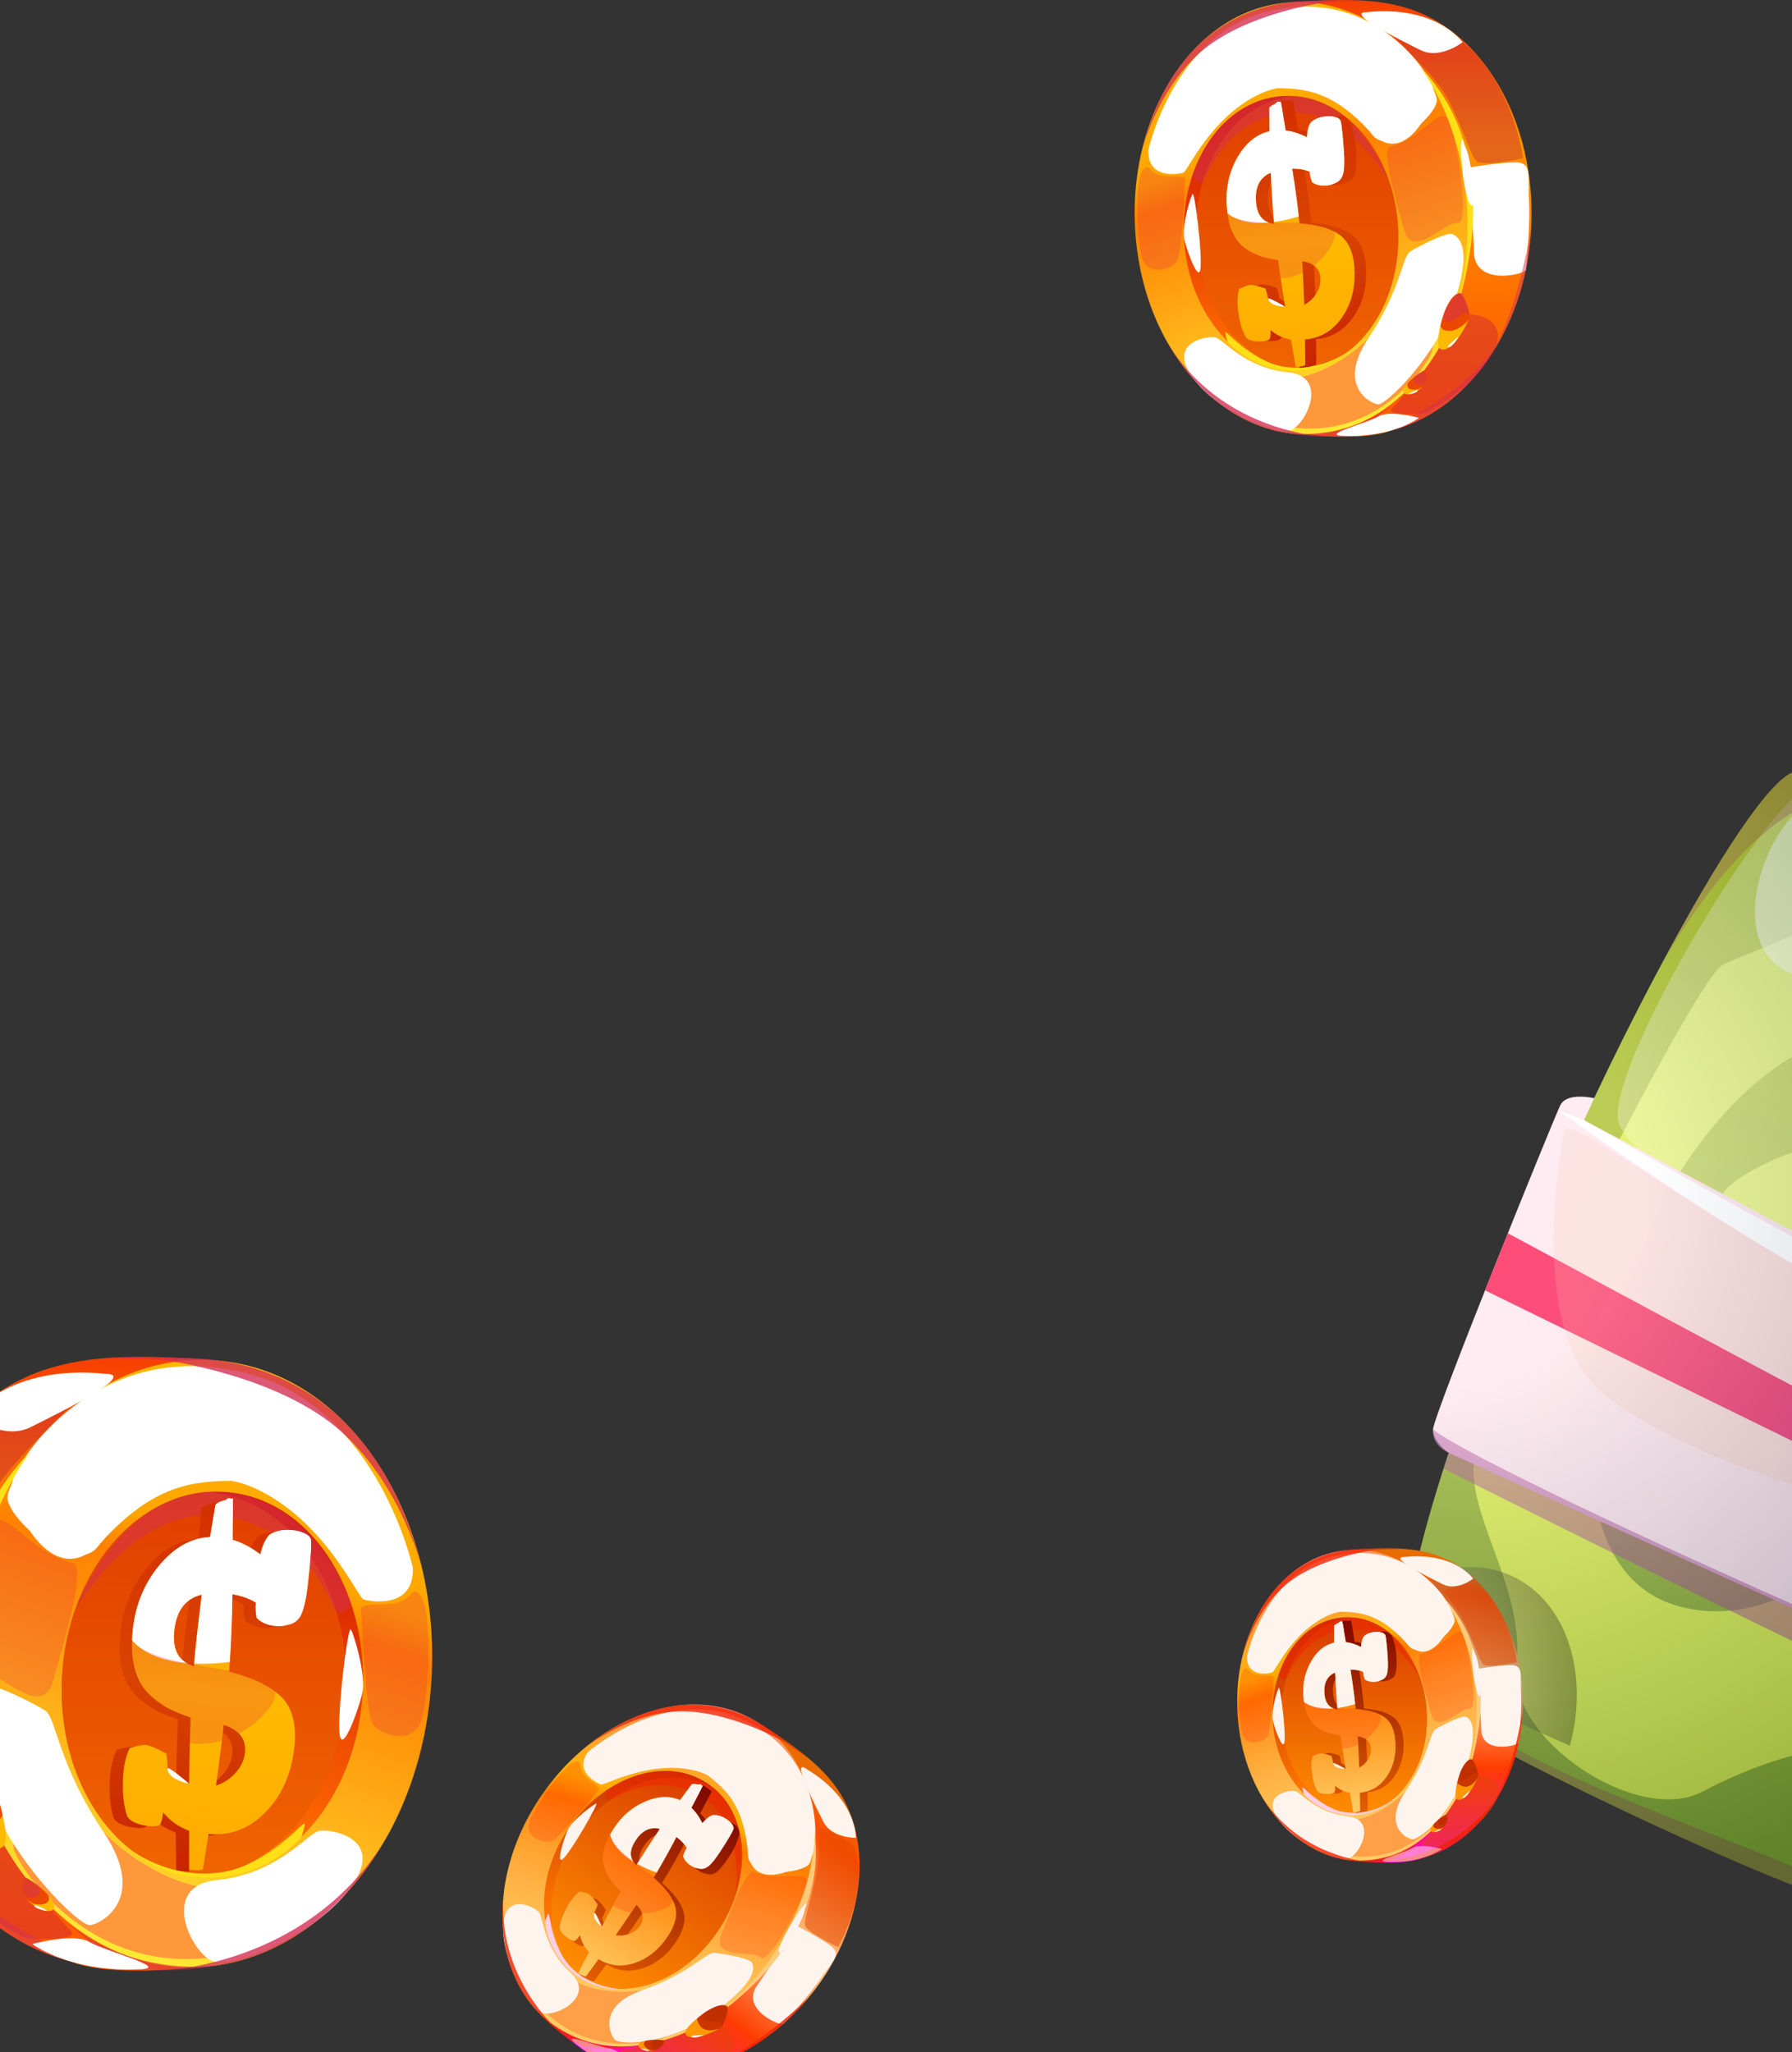 <svg width="428" height="490" viewBox="0 0 428 490" fill="none" xmlns="http://www.w3.org/2000/svg">
<rect x="0" y="0" width="428" height="490" fill="#333333" stroke="none"/>
<path d="M396.678 435.37C396.678 435.37 414.458 443.89 433.618 452.15C433.628 452.19 433.658 452.2 433.688 452.18C453.768 460.88 475.318 469.36 479.278 467.43C483.808 465.26 494.738 418.3 521.208 366.85C547.678 315.4 584.398 296.98 583.868 288.83C583.658 285.63 580.118 278.62 575.418 271.07C577.668 275.17 573.268 276.49 563.398 282.54C553.128 288.82 533.968 310.02 533.968 310.02C548.218 284.79 569.718 264.55 567.518 259.28C567.478 259.23 567.468 259.2 567.438 259.13C567.428 259.09 567.398 259.08 567.388 259.05C562.078 251.7 556.778 245.48 553.858 243.72H553.838L487.938 238.1L397.558 433.47L396.668 435.37H396.678Z" fill="url(#paint0_linear_1495_2124)"/>
<path d="M339.546 368.68C338.826 371.44 338.216 374.11 337.686 376.66C337.656 376.73 337.646 376.82 337.636 376.9C335.086 389.04 334.606 398.41 336.936 403.46C340.476 411.15 411.546 444.45 433.616 452.15C433.626 452.19 433.656 452.2 433.686 452.18C436.496 453.18 438.516 453.74 439.466 453.78C440.166 453.79 440.946 453.35 441.786 452.43C451.366 442.3 471.256 377.4 504.076 322.78C539.866 263.28 551.986 254.91 555.146 246.51C555.396 245.88 554.926 244.95 553.856 243.71H553.836C541.266 229.47 445.976 179.28 428.636 184.24C422.816 185.88 410.496 204.57 396.696 230.5C396.636 230.56 396.596 230.66 396.566 230.74C393.796 235.92 390.986 241.37 388.146 247.04L388.016 247.34L387.966 247.38C368.486 286.45 348.076 335.25 339.546 368.69V368.68Z" fill="url(#paint1_linear_1495_2124)"/>
<path d="M510.537 284.001C513.767 292.091 454.597 407.541 451.087 413.001C447.577 418.461 433.567 413.621 406.577 427.821C391.047 435.991 360.087 415.231 362.177 397.821C364.267 380.401 351.687 363.831 351.917 350.651C352.147 337.471 404.437 234.581 411.207 230.561C417.967 226.551 439.717 222.581 451.987 202.231C459.157 190.341 518.417 224.301 518.867 228.331C519.317 232.361 496.247 248.201 510.527 283.991L510.537 284.001Z" fill="#D8EC38"/>
<path d="M469.607 251.48C509.987 274.36 454.957 397.64 401.287 383.63C347.617 369.61 405.277 215.04 469.607 251.48Z" fill="url(#paint2_linear_1495_2124)"/>
<path d="M438.195 311.31C445.635 307.73 443.105 301.7 438.815 298.36C434.545 295.03 412.356 303.43 409.526 302.27C409.526 302.27 409.695 287.96 411.835 284.49C413.455 281.86 425.435 274.4 438.085 272.73C441.535 265.23 443.995 260.35 444.605 260.11C447.415 259.01 461.376 265.8 464.016 267.69C464.576 268.07 462.535 272.87 458.955 280.15C466.005 291.42 464.066 312.68 454.026 322.51C441.086 335.18 419.856 318.14 414.666 320.63C409.486 323.11 414.166 337.06 420.016 339.17C420.436 339.25 420.846 339.35 421.266 339.42C427.006 339.82 434.326 330.28 437.906 330.33C441.756 330.38 448.475 337.62 447.705 343.11C447.025 347.95 430.336 351.38 418.906 351.22C415.926 355.9 413.866 358.74 413.296 358.72C413.296 358.72 404.545 356.84 404.095 354.75C404.015 354.37 405.245 350.95 407.315 345.67C401.225 337.04 398.166 320.24 399.026 312.57C400.186 302.28 430.795 314.88 438.195 311.32V311.31Z" fill="#D8EC38"/>
<g style="mix-blend-mode:soft-light" opacity="0.3">
<path d="M550.007 244.741C554.707 248.701 511.477 300.831 492.437 320.141C473.397 339.451 388.557 280.091 386.447 267.461C384.337 254.831 417.787 197.891 429.907 189.271C442.027 180.651 529.317 227.331 550.007 244.751V244.741Z" fill="white"/>
</g>
<path d="M540.857 342.391C540.857 342.391 544.027 346.471 544.257 347.641C544.487 348.811 534.087 360.251 523.887 379.251C513.687 398.251 511.857 410.421 510.397 413.751C508.927 417.091 472.527 403.211 465.767 400.661C459.007 398.101 346.017 346.901 346.017 346.901C346.017 346.901 342.297 344.431 342.277 341.331C342.257 338.221 371.097 267.081 372.687 263.891C374.277 260.701 380.767 262.241 380.767 262.241L378.337 267.481C378.337 267.481 488.557 326.261 499.287 331.031C510.017 335.801 538.527 345.121 538.527 345.121L540.867 342.391H540.857Z" fill="url(#paint3_linear_1495_2124)"/>
<path d="M526.915 374.621C526.915 374.621 494.585 363.651 486.275 360.891C477.965 358.121 360.135 294.471 360.135 294.471L354.695 308.111C354.695 308.111 473.105 366.181 481.915 370.421C490.715 374.651 517.845 388.631 517.845 388.631L526.915 374.631V374.621Z" fill="url(#paint4_linear_1495_2124)"/>
<g style="mix-blend-mode:multiply" opacity="0.5">
<path d="M499.276 331.029C500.876 334.649 496.176 339.259 484.146 365.459C472.126 391.659 471.576 398.569 469.076 399.769C466.566 400.969 354.426 350.959 342.266 341.319C342.266 341.319 341.666 344.929 346.006 346.889L344.766 350.689C344.766 350.689 448.256 402.659 462.766 407.739C477.276 412.819 501.786 416.549 501.786 416.549L503.196 413.339C503.196 413.339 509.806 415.409 510.386 413.749C510.966 412.089 513.696 397.639 521.856 383.139C530.016 368.639 543.716 349.169 543.976 348.399C544.246 347.629 540.846 342.379 540.846 342.379L538.996 344.539C538.996 344.539 513.806 338.339 499.266 331.029H499.276Z" fill="#A42E89"/>
</g>
<path d="M509.137 335.88C511.207 336.76 465.157 323.19 433.387 304.88C401.617 286.56 372.137 265.1 372.137 265.1L378.317 267.48C378.317 267.48 461.217 315.51 509.127 335.88H509.137Z" fill="white"/>
<g style="mix-blend-mode:multiply" opacity="0.2">
<path d="M491.875 331.619C496.065 336.709 470.215 359.709 457.965 360.619C445.715 361.539 397.685 346.909 381.385 331.319C365.085 315.739 372.715 273.419 373.715 269.749C374.705 266.079 410.255 293.159 435.245 305.349C460.235 317.539 489.245 328.419 491.875 331.619Z" fill="#F0AE89"/>
</g>
<g style="mix-blend-mode:multiply" opacity="0.3">
<path d="M428.647 184.24C422.827 185.88 410.507 204.57 396.707 230.5C406.627 213.33 423.967 189.28 443.207 189.55C473.077 189.98 553.847 243.7 553.847 243.7C541.277 229.47 445.987 179.28 428.647 184.24Z" fill="#911D3D"/>
</g>
<g style="mix-blend-mode:multiply" opacity="0.3">
<path d="M387.977 247.37V247.41C387.977 247.41 387.997 247.39 388.027 247.34C388.017 247.36 387.977 247.38 387.977 247.38V247.37Z" fill="#911D3D"/>
</g>
<g style="mix-blend-mode:soft-light" opacity="0.5">
<path d="M472.485 197.931C502.405 215.261 464.725 231.431 437.665 233.581C410.605 235.731 417.905 203.091 430.025 193.001C442.145 182.911 472.485 197.941 472.485 197.941V197.931Z" fill="white"/>
</g>
<g style="mix-blend-mode:multiply" opacity="0.3">
<path d="M337.636 376.91C335.086 389.05 334.606 398.42 336.936 403.47C340.476 411.16 411.546 444.46 433.616 452.16C433.626 452.2 433.656 452.21 433.686 452.19C453.766 460.89 475.316 469.37 479.276 467.44C479.276 467.44 458.026 462.8 441.786 452.44C433.836 447.37 415.946 440.83 397.566 433.48C378.376 425.84 358.616 417.34 349.056 408.74C337.376 398.21 336.586 385.2 337.636 376.92V376.91Z" fill="#911D3D"/>
</g>
<path style="mix-blend-mode:multiply" opacity="0.3" d="M587.175 299.259C586.995 298.179 584.225 296.009 581.195 293.919C582.975 291.859 583.955 290.199 583.875 288.829C583.695 286.119 581.135 280.699 577.515 274.539C577.305 273.179 576.715 271.899 575.425 271.069L565.825 264.899C567.325 262.359 568.015 260.449 567.535 259.269L567.615 259.349C567.555 259.249 567.485 259.179 567.445 259.129C567.445 259.089 567.405 259.079 567.395 259.039C562.095 251.689 556.785 245.459 553.865 243.709H553.835C541.265 229.469 445.975 179.269 428.635 184.239C422.815 185.879 410.495 204.579 396.695 230.509C396.635 230.569 396.595 230.669 396.565 230.739C393.795 235.919 390.975 241.369 388.135 247.039L388.005 247.329L387.955 247.369C385.555 252.189 383.135 257.159 380.725 262.229C380.555 262.189 374.225 260.739 372.655 263.889C372.565 264.069 372.385 264.489 372.115 265.089C369.985 270.069 362.515 288.379 355.575 305.819C348.645 323.259 342.245 339.829 342.245 341.319C342.245 341.319 341.645 344.919 345.995 346.889L345.665 347.889C345.535 348.299 345.405 348.699 345.275 349.099L344.755 350.689C342.725 357.039 340.955 363.079 339.525 368.679C338.805 371.439 338.195 374.099 337.655 376.659C337.625 376.729 337.615 376.819 337.605 376.899C335.055 389.029 334.575 398.409 336.905 403.449C338.095 406.039 346.895 411.509 358.905 417.929C373.895 425.939 393.885 435.429 410.275 442.639C419.845 446.839 428.185 450.259 433.585 452.139C433.605 452.179 433.625 452.189 433.665 452.169C438.515 454.279 443.455 456.369 448.205 458.289H448.185C448.185 458.289 448.765 458.519 449.795 458.929C452.025 459.829 454.205 460.689 456.315 461.499C456.585 461.609 456.865 461.709 457.145 461.819C457.195 461.839 457.245 461.849 457.295 461.869C468.195 465.989 476.875 468.569 479.245 467.419C479.245 467.419 484.545 470.179 485.435 467.529C485.905 466.129 492.075 443.079 501.755 416.519L503.165 413.329C503.165 413.329 509.775 415.399 510.365 413.739C511.735 410.629 513.415 399.869 521.865 383.079C523.385 380.369 525.105 377.489 526.885 374.599C529.995 369.549 533.305 364.459 536.175 360.119C539.045 355.779 541.485 352.189 542.825 350.169C543.495 349.149 543.905 348.529 543.945 348.399C543.945 348.379 543.945 348.349 543.945 348.319C544.135 347.989 544.225 347.749 544.205 347.629C543.975 346.469 540.815 342.389 540.805 342.379C565.585 314.029 585.595 309.119 586.835 307.489C588.155 305.739 587.235 302.779 587.115 299.249L587.175 299.259Z" fill="url(#paint5_radial_1495_2124)"/>
<path d="M190.917 479.518C175.597 495.918 153.687 499.718 140.367 489.738C139.647 489.198 138.967 488.638 138.327 488.038C137.627 487.408 136.987 486.738 136.367 486.048C126.757 475.178 126.237 456.018 136.997 439.128C149.067 420.178 170.977 410.518 187.797 417.378C189.927 418.238 191.947 419.368 193.827 420.778C209.917 432.838 208.537 458.448 193.107 477.018C193.107 477.018 193.107 477.018 193.067 477.058C192.387 477.898 191.657 478.718 190.907 479.518H190.917Z" fill="url(#paint6_linear_1495_2124)"/>
<path d="M131.707 483.257C131.707 483.257 139.627 491.097 145.927 492.947L199.297 426.797C199.297 426.797 198.147 422.077 181.807 411.807L131.707 483.257Z" fill="url(#paint7_linear_1495_2124)"/>
<path d="M181.227 472.267C168.047 487.337 149.507 492.217 136.367 486.047C134.737 485.287 133.177 484.357 131.697 483.247C122.717 476.517 118.727 464.557 120.357 451.737C120.387 451.497 120.407 451.277 120.427 451.097C120.487 450.637 120.537 450.377 120.537 450.377C121.487 444.297 123.697 437.967 127.307 431.877C140.327 409.887 165.977 399.917 182.847 412.557C184.727 413.957 186.377 415.577 187.797 417.387C199.117 431.607 196.017 455.347 181.227 472.267Z" fill="url(#paint8_linear_1495_2124)"/>
<path d="M169.625 463.568C160.735 474.588 147.245 477.938 138.375 472.148C138.065 471.958 137.755 471.738 137.455 471.518C128.585 464.868 127.265 450.128 135.075 437.698C143.555 424.198 159.355 418.628 169.675 426.358C170.025 426.618 170.365 426.898 170.675 427.188C179.955 435.268 179.245 451.638 169.615 463.578L169.625 463.568Z" fill="url(#paint9_linear_1495_2124)"/>
<path d="M169.625 463.566C160.735 474.586 147.245 477.936 138.375 472.146C130.305 465.256 129.365 451.096 136.995 439.136C145.265 426.166 160.345 420.586 170.685 427.186C179.965 435.266 179.255 451.636 169.625 463.576V463.566Z" fill="url(#paint10_linear_1495_2124)"/>
<g style="mix-blend-mode:multiply" opacity="0.5">
<path d="M144.588 427.677C144.588 427.677 144.418 430.167 145.678 429.797C146.948 429.427 156.698 422.607 167.378 428.907C178.138 435.257 175.708 452.327 175.708 452.327C175.708 452.327 181.178 434.047 169.298 426.077C157.468 418.137 144.578 427.667 144.578 427.667L144.588 427.677Z" fill="#F12200"/>
</g>
<g style="mix-blend-mode:soft-light">
<path d="M140.545 418.247C136.835 422.947 142.655 425.797 143.505 426.097C144.355 426.397 154.675 420.377 165.425 422.647C176.435 424.967 178.615 437.447 178.635 442.867C178.645 448.167 190.365 447.717 193.055 445.287C195.795 442.817 194.475 417.347 176.115 410.037C158.205 402.907 140.545 418.247 140.545 418.247Z" fill="#FEF4EE"/>
</g>
<g style="mix-blend-mode:multiply" opacity="0.2">
<path d="M138.305 420.796C136.055 419.286 128.815 429.876 126.715 434.346C124.665 438.696 130.065 440.326 131.825 439.606C133.595 438.886 142.115 428.306 142.855 427.576C143.605 426.846 141.945 425.996 140.015 424.276C138.085 422.556 138.835 421.156 138.295 420.796H138.305Z" fill="#FE0E00"/>
</g>
<g style="mix-blend-mode:multiply" opacity="0.2">
<path d="M180.015 446.948C178.095 446.548 174.555 456.178 172.225 462.168C169.965 467.958 179.965 465.568 181.805 467.438C183.645 469.298 193.135 451.508 192.725 449.068C192.315 446.608 185.745 449.328 180.015 446.948Z" fill="#FE0E00"/>
</g>
<g style="mix-blend-mode:soft-light">
<path d="M124.155 472.248C123.965 462.918 133.005 472.718 141.865 474.768C150.925 476.858 157.225 474.278 160.195 474.058C163.195 473.828 164.565 483.028 162.245 484.928C159.975 486.798 136.815 495.268 124.155 472.258V472.248Z" fill="#FFA049"/>
</g>
<g style="mix-blend-mode:multiply" opacity="0.5">
<path d="M196.176 436.558C195.146 435.788 196.076 438.718 195.296 445.198C194.536 451.498 192.006 457.828 192.256 459.648C192.506 461.458 200.156 464.878 200.156 464.878C200.156 464.878 207.476 452.398 204.166 441.358C203.486 439.108 196.176 436.558 196.176 436.558Z" fill="#E14500"/>
</g>
<g style="mix-blend-mode:multiply" opacity="0.5">
<path d="M148.777 489.407C146.457 489.727 152.617 493.957 153.487 494.217C154.357 494.487 165.787 496.127 172.277 492.437C179.027 488.587 172.737 483.607 171.547 482.697C170.347 481.777 164.267 485.877 156.587 487.687C149.177 489.437 148.787 489.407 148.787 489.407H148.777Z" fill="#E14500"/>
</g>
<g style="mix-blend-mode:soft-light">
<path d="M190.767 460.087C189.707 459.337 185.267 467.937 180.897 473.997C176.707 479.817 186.417 483.837 187.067 483.257C187.717 482.667 193.717 475.937 195.997 472.407C198.327 468.797 201.217 466.787 198.557 464.757C195.897 462.717 190.757 460.087 190.757 460.087H190.767Z" fill="#FEF4EE"/>
</g>
<path d="M130.207 458.748C131.837 453.978 130.347 459.698 134.037 466.568C137.657 473.308 146.547 475.948 152.097 474.618C152.097 474.618 144.757 476.598 138.077 471.978C130.507 466.728 130.207 458.748 130.207 458.748Z" fill="#FFCFE8"/>
<g style="mix-blend-mode:soft-light">
<path d="M179.988 411.898C174.078 408.208 164.708 420.518 169.028 423.898C173.348 427.278 177.538 430.948 178.618 442.028C179.658 452.658 192.518 445.438 193.918 443.138C195.338 440.808 196.918 421.228 179.988 411.898Z" fill="#FEF4EE"/>
</g>
<path d="M120.266 462.197C119.316 450.937 127.696 455.277 128.746 456.627C129.796 457.967 129.776 465.107 136.256 471.047C142.706 476.957 131.876 482.217 129.096 480.457C126.326 478.697 120.906 469.767 120.266 462.197Z" fill="#FEF4EE"/>
<path d="M188.826 419.558C186.146 417.748 183.186 429.268 184.046 434.758C184.896 440.148 193.236 439.598 194.226 437.908C195.226 436.198 192.706 425.038 188.826 419.558Z" fill="#FEF4EE"/>
<path d="M122.968 463.838C123.648 460.588 126.788 468.558 125.168 469.308C123.568 470.058 122.298 467.028 122.968 463.838Z" fill="#FEF4EE"/>
<g style="mix-blend-mode:soft-light">
<path d="M170.627 466.297C168.627 466.137 164.827 471.217 153.287 475.277C142.387 479.117 145.817 486.147 146.947 487.117C148.077 488.087 159.387 488.827 171.167 480.087C181.127 472.697 180.117 469.657 179.547 468.607C178.977 467.547 172.277 466.427 170.617 466.297H170.627Z" fill="#FEF4EE"/>
</g>
<g style="mix-blend-mode:soft-light">
<path d="M192.596 422.377C188.826 419.557 194.636 430.967 196.646 434.977C198.636 438.947 204.406 438.827 204.406 438.827C204.406 438.827 204.746 429.677 192.596 422.377Z" fill="#FEF4EE"/>
</g>
<g style="mix-blend-mode:soft-light">
<path d="M135.767 436.648C137.097 434.298 141.617 430.958 142.397 430.658C143.177 430.358 136.387 442.158 134.467 443.858C132.577 445.528 134.977 438.038 135.767 436.648Z" fill="#FEF4EE"/>
</g>
<path d="M194.567 437.508C194.567 437.508 195.307 460.078 173.707 479.138C173.707 479.138 197.817 462.868 194.567 437.508Z" fill="#FFCB7A"/>
<g style="mix-blend-mode:multiply" opacity="0.8">
<path d="M128.855 480.797C128.855 480.797 132.305 484.687 136.805 487.497C141.325 490.307 153.456 488.337 153.456 488.337C153.456 488.337 140.595 491.587 128.855 480.797Z" fill="#F12200"/>
</g>
<g style="mix-blend-mode:multiply" opacity="0.8">
<path d="M131.697 483.258C122.717 476.528 118.727 464.568 120.357 451.748C119.847 456.578 119.437 469.958 131.697 483.258Z" fill="#F12200"/>
</g>
<g style="mix-blend-mode:multiply" opacity="0.5">
<path d="M120.437 451.098C120.407 451.308 120.387 451.528 120.367 451.738C120.397 451.498 120.417 451.278 120.437 451.098Z" fill="#FC5900"/>
</g>
<g style="mix-blend-mode:multiply" opacity="0.8">
<path d="M190.918 479.517C175.598 495.917 153.688 499.717 140.368 489.737C139.648 489.197 138.968 488.637 138.328 488.037C150.638 495.397 162.658 494.277 169.868 492.827C178.418 491.097 192.208 477.907 193.078 477.057C192.398 477.897 191.668 478.717 190.918 479.517Z" fill="#F12200"/>
</g>
<g style="mix-blend-mode:multiply" opacity="0.8">
<path d="M139.418 417.587C139.418 417.587 148.678 409.827 160.468 408.737C172.738 407.597 187.318 415.897 187.318 415.897L193.608 420.257C193.608 420.257 184.338 413.067 181.448 411.497C178.568 409.927 161.658 399.417 139.418 417.577V417.587Z" fill="#F12200"/>
</g>
<path d="M137.485 456.347C138.345 454.847 139.295 453.697 140.355 452.917C141.565 453.157 142.315 453.387 142.605 453.587C143.135 453.967 143.825 454.777 144.665 456.017C144.535 456.517 144.255 457.187 143.825 458.017C144.185 459.337 144.785 460.447 145.625 461.347C147.585 457.657 149.115 454.847 150.175 452.977C149.205 451.997 148.425 451.087 147.845 450.257C147.265 449.437 146.775 448.447 146.375 447.307C145.975 446.167 145.895 444.917 146.125 443.557C146.355 442.197 146.915 440.737 147.805 439.157C149.725 435.797 152.265 433.337 155.485 431.807C158.815 430.217 161.835 429.987 164.515 431.177L167.625 426.297C167.985 426.077 169.975 427.757 169.975 427.757L167.235 433.037C168.175 433.877 169.045 435.087 169.835 436.657C170.735 435.617 171.565 434.977 172.325 434.757C173.155 434.677 174.025 434.867 174.935 435.327C176.395 436.077 176.465 436.957 176.585 437.957C176.315 438.757 175.995 440.557 174.175 443.297C172.965 445.127 171.985 446.337 171.235 446.937C170.485 447.537 169.695 447.707 168.855 447.467C168.235 447.357 167.685 447.157 167.215 446.877C166.165 446.257 165.495 445.477 165.185 444.537C165.365 443.887 165.665 443.227 166.095 442.557C165.605 441.667 164.785 440.797 163.635 439.947C161.865 443.277 160.025 446.507 158.115 449.637C160.865 452.017 162.585 454.277 163.225 456.367C163.865 458.477 163.285 460.907 161.485 463.617C159.355 466.837 156.645 468.957 153.425 469.987C150.315 470.987 147.455 470.647 144.855 469.037L141.795 473.167C141.405 473.147 139.485 472.247 138.675 471.697L142.555 467.347C141.475 466.177 140.755 464.837 140.405 463.307C139.965 464.047 139.545 464.507 139.115 464.687C138.565 464.677 137.855 464.327 137.005 463.637C136.095 462.907 135.605 462.207 135.535 461.517C135.745 460.007 136.395 458.287 137.505 456.347H137.485ZM153.495 441.257C152.235 443.377 152.375 445.167 153.925 446.657C155.135 444.717 157.025 441.847 159.635 438.007C157.155 437.417 155.115 438.517 153.495 441.247V441.257ZM148.925 463.337C150.045 463.517 151.165 463.397 152.275 462.977C153.405 462.547 154.265 461.877 154.855 460.947C155.875 459.337 155.555 457.707 153.895 456.097C152.255 458.567 150.595 460.977 148.915 463.337H148.925Z" fill="url(#paint11_linear_1495_2124)"/>
<path d="M159.526 462.338C161.316 459.628 161.876 457.178 161.236 455.088C161.116 454.678 160.936 454.258 160.726 453.848C159.876 452.088 158.316 450.258 156.126 448.348C156.156 448.308 156.196 448.258 156.206 448.208C156.426 447.848 156.636 447.498 156.846 447.128C158.476 444.368 160.056 441.528 161.566 438.618C162.716 439.478 163.536 440.348 164.026 441.228C163.606 441.898 163.326 442.568 163.146 443.218C163.446 444.158 164.126 444.948 165.176 445.558C165.636 445.838 166.186 446.038 166.816 446.148C167.646 446.368 168.446 446.208 169.186 445.598C169.926 444.998 170.906 443.798 172.086 441.948C173.896 439.188 174.936 437.398 175.196 436.578C175.076 435.588 174.286 434.698 172.826 433.948C171.906 433.488 171.046 433.288 170.196 433.378C169.456 433.608 168.636 434.248 167.726 435.298C166.946 433.718 166.066 432.498 165.116 431.658L167.836 426.368C166.406 425.938 165.526 425.828 165.176 426.048L162.406 429.808C159.726 428.628 156.726 428.858 153.396 430.458C150.206 432.008 147.696 434.468 145.786 437.838C145.746 437.888 145.726 437.958 145.696 438.008C144.866 439.518 144.346 440.928 144.136 442.248C143.916 443.608 144.006 444.868 144.406 445.988C144.806 447.148 145.306 448.128 145.886 448.948C146.476 449.778 147.256 450.688 148.216 451.668C147.736 452.538 147.136 453.638 146.446 454.928C145.656 456.378 144.746 458.098 143.716 460.068C142.876 459.188 142.286 458.068 141.916 456.748C142.326 455.908 142.616 455.238 142.736 454.728C141.886 453.488 141.216 452.688 140.686 452.308C140.396 452.088 139.646 451.888 138.436 451.638C137.386 452.428 136.436 453.568 135.586 455.088C134.496 457.038 133.846 458.768 133.656 460.278C133.726 460.968 134.226 461.678 135.126 462.408C135.976 463.078 136.686 463.438 137.226 463.448C137.646 463.268 138.066 462.798 138.516 462.068C138.866 463.598 139.576 464.948 140.666 466.118L138.126 471.098C138.926 471.648 139.546 471.938 139.926 471.948L142.956 467.798C145.566 469.418 148.406 469.758 151.496 468.748C154.706 467.698 157.386 465.568 159.506 462.328L159.526 462.338ZM151.266 444.508C150.396 443.208 150.476 441.688 151.506 439.928C153.106 437.198 155.136 436.078 157.616 436.678C155.166 440.318 153.366 443.088 152.166 445.018L152.086 445.138C152.056 445.218 152.006 445.278 151.966 445.348C151.686 445.078 151.456 444.808 151.276 444.508H151.266ZM150.396 461.728C149.286 462.148 148.166 462.268 147.056 462.088C148.286 460.328 149.506 458.528 150.726 456.708C151.136 456.078 151.566 455.458 151.986 454.818C152.696 455.508 153.166 456.208 153.376 456.918C153.676 457.818 153.526 458.738 152.956 459.668C152.366 460.608 151.516 461.288 150.396 461.728Z" fill="url(#paint12_linear_1495_2124)"/>
<g style="mix-blend-mode:soft-light">
<path d="M169.185 445.609C168.445 446.219 167.645 446.389 166.815 446.159C166.185 446.039 165.635 445.849 165.175 445.569C164.135 444.959 163.445 444.169 163.145 443.229C163.325 442.579 163.605 441.899 164.025 441.239C163.535 440.359 162.715 439.489 161.565 438.629C160.055 441.529 158.465 444.369 156.845 447.139C155.185 446.549 153.615 445.849 152.165 445.039C153.365 443.109 155.155 440.339 157.615 436.699C155.135 436.099 153.105 437.219 151.505 439.949C150.475 441.699 150.395 443.229 151.265 444.529C148.485 442.789 146.385 440.609 145.715 438.059C145.755 438.009 145.775 437.939 145.805 437.889C147.715 434.509 150.225 432.059 153.415 430.509C156.745 428.909 159.745 428.679 162.425 429.859L165.195 426.099C165.535 425.879 166.425 425.989 167.855 426.419L165.135 431.709C166.075 432.549 166.965 433.769 167.745 435.349C168.655 434.299 169.475 433.659 170.215 433.429C171.065 433.339 171.925 433.539 172.845 433.999C174.295 434.749 175.095 435.639 175.215 436.629C174.955 437.449 173.915 439.239 172.105 441.999C170.915 443.849 169.935 445.049 169.205 445.649L169.185 445.609Z" fill="#FEF4EE"/>
</g>
<g style="mix-blend-mode:multiply" opacity="0.2">
<path d="M157.057 456.327C155.857 456.697 154.607 456.887 153.367 456.927C153.167 456.217 152.687 455.507 151.977 454.827C151.557 455.467 151.137 456.087 150.717 456.717C149.167 456.427 147.697 455.847 146.447 454.967C147.137 453.677 147.737 452.587 148.217 451.707C147.247 450.727 146.477 449.817 145.887 448.987C145.307 448.167 144.807 447.187 144.407 446.027C144.007 444.897 143.917 443.647 144.137 442.287C144.347 440.967 144.867 439.557 145.697 438.047C145.737 437.997 145.757 437.927 145.787 437.877C145.787 437.877 144.957 439.557 151.247 444.527C151.517 444.747 151.787 444.957 152.067 445.157C153.447 446.217 154.897 447.257 156.187 448.217C156.177 448.267 156.137 448.317 156.107 448.357C158.307 450.267 159.857 452.097 160.707 453.857C160.477 454.797 159.357 455.627 157.047 456.337L157.057 456.327Z" fill="#FE0E00"/>
</g>
<path d="M141.935 456.768C142.175 456.268 143.735 460.088 143.735 460.088C143.735 460.088 141.295 458.218 141.935 456.768Z" fill="#FEF4EE"/>
<path d="M172.158 433.668C171.008 432.998 169.448 439.758 169.978 441.738C170.508 443.708 174.978 437.958 175.188 436.598C175.398 435.228 172.148 433.678 172.148 433.678L172.158 433.668Z" fill="#FEF4EE"/>
<g style="mix-blend-mode:soft-light">
<path d="M166.888 426.118C165.198 426.058 166.028 429.618 166.028 429.618C166.028 429.618 167.958 426.788 167.618 426.308C167.278 425.828 166.888 426.118 166.888 426.118Z" fill="#FEF4EE"/>
</g>
<path d="M192.216 455.847C194.056 451.577 189.076 458.507 187.106 462.777C185.176 466.947 186.406 466.347 186.406 466.347C186.406 466.347 191.766 459.407 192.226 455.847H192.216Z" fill="#FEF4EE"/>
<g style="mix-blend-mode:soft-light" opacity="0.5">
<path d="M137.648 488.087C133.408 484.837 143.018 488.837 145.578 489.107C148.158 489.377 151.918 494.247 151.918 494.247C151.918 494.247 145.268 494.297 137.638 488.097L137.648 488.087Z" fill="#FEF4EE"/>
</g>
<path d="M173.706 479.137C171.826 477.297 164.386 482.697 164.446 485.037C164.506 487.347 170.346 485.257 171.906 484.297C173.486 483.327 173.706 479.137 173.706 479.137Z" fill="#CC3600"/>
<path d="M153.466 488.338C152.126 486.958 157.776 486.858 158.526 487.238C159.286 487.618 157.946 488.898 156.586 489.548C155.246 490.198 153.966 488.848 153.456 488.328L153.466 488.338Z" fill="#CC3600"/>
<path d="M154.338 487.268C153.318 487.768 153.767 488.868 155.207 489.498C155.628 489.678 156.417 489.628 156.417 489.628C156.417 489.628 154.277 489.968 153.017 489.158C151.757 488.338 152.928 487.468 154.338 487.278V487.268Z" fill="#FF9802"/>
<path d="M166.558 481.918C166.558 481.918 166.268 482.498 167.288 483.818C168.648 485.588 171.728 484.398 171.728 484.398C171.728 484.398 167.198 487.088 164.638 486.378C162.088 485.668 165.368 482.878 166.558 481.908V481.918Z" fill="#FF9802"/>
<g style="mix-blend-mode:multiply" opacity="0.5">
<path d="M168.936 480.147C165.646 482.917 170.616 482.717 171.536 482.697C172.466 482.667 172.446 483.806 172.446 483.806C172.446 483.806 174.406 480.097 173.706 479.147C173.006 478.187 168.936 480.156 168.936 480.156V480.147Z" fill="#B22800"/>
</g>
<g style="mix-blend-mode:multiply" opacity="0.5">
<path d="M156.157 487.057C154.847 487.917 155.667 489.167 156.707 489.277C157.747 489.387 158.867 487.327 158.527 487.237C158.187 487.137 156.157 487.057 156.157 487.057Z" fill="#B22800"/>
</g>
<path d="M165.396 486.497C164.436 486.007 166.356 486.027 167.636 485.887C168.916 485.747 166.416 486.687 165.396 486.497Z" fill="#FEF4EE"/>
<path d="M153.135 489.217C153.055 489.037 154.935 489.387 155.045 489.667C154.635 490.017 153.135 489.217 153.135 489.217Z" fill="#FEF4EE"/>
<path d="M363.428 411.571C361.358 430.571 348.367 444.341 334.197 444.341C333.437 444.341 332.677 444.301 331.937 444.221C331.137 444.151 330.367 444.021 329.587 443.861C317.487 441.361 307.357 428.571 306.067 411.571C304.627 392.491 314.617 374.731 329.587 370.821C331.477 370.321 333.438 370.061 335.428 370.061C352.548 370.061 364.677 388.231 363.647 408.751C363.647 408.751 363.647 408.761 363.647 408.801C363.607 409.721 363.537 410.651 363.437 411.581L363.428 411.571Z" fill="url(#paint13_linear_1495_2124)"/>
<path style="mix-blend-mode:multiply" opacity="0.3" d="M374.929 416.85C358.539 409.64 338.559 400.15 323.559 392.14C330.259 381 341.089 373.75 352.299 374.2C354.249 374.28 356.199 374.599 358.109 375.179C373.469 379.879 379.969 398.599 374.929 416.859V416.85Z" fill="url(#paint14_radial_1495_2124)"/>
<path d="M324.99 444.34C324.99 444.34 334.39 445.64 339.63 443.69L342.23 371.37C342.23 371.37 339.04 368.74 322.66 370.08L324.99 444.34Z" fill="url(#paint15_linear_1495_2124)"/>
<path d="M353.128 411.57C351.838 428.57 341.688 441.36 329.598 443.86C328.098 444.18 326.558 444.34 324.988 444.34C315.428 444.34 306.608 438.23 301.178 428.65C301.068 428.47 300.978 428.31 300.898 428.18C300.708 427.84 300.598 427.64 300.598 427.64C298.138 423.01 296.418 417.57 295.768 411.58C293.408 389.95 305.808 370.07 323.748 370.07C325.748 370.07 327.698 370.33 329.588 370.83C344.558 374.74 354.568 392.5 353.118 411.58L353.128 411.57Z" fill="url(#paint16_linear_1495_2124)"/>
<path d="M340.78 411.57C340.35 423.62 332.86 432.79 323.87 433.36C323.56 433.39 323.24 433.4 322.92 433.4C313.48 433.4 305.06 424.02 304.03 411.57C302.92 398.05 310.839 386.18 321.819 386.18C322.189 386.18 322.57 386.19 322.92 386.23C333.37 387 341.24 398.52 340.77 411.57H340.78Z" fill="url(#paint17_linear_1495_2124)"/>
<path d="M340.777 411.57C340.347 423.62 332.857 432.79 323.867 433.36C314.847 432.79 306.987 423.61 306.077 411.57C305.087 398.51 312.517 387.01 322.937 386.23C333.387 387 341.257 398.52 340.787 411.57H340.777Z" fill="url(#paint18_linear_1495_2124)"/>
<g style="mix-blend-mode:multiply" opacity="0.5">
<path d="M305.398 399.89C305.398 399.89 306.548 401.68 307.228 400.78C307.908 399.88 311.068 390.26 321.568 389.1C332.138 387.93 339.198 400.8 339.198 400.8C339.198 400.8 333.588 385.55 321.428 386.19C309.308 386.82 305.398 399.89 305.398 399.89Z" fill="#F12200"/>
</g>
<g style="mix-blend-mode:soft-light">
<path d="M297.827 395.52C297.697 400.62 303.117 399.59 303.847 399.36C304.587 399.13 308.537 389.77 317.017 385.82C325.707 381.78 333.557 389.17 336.337 392.86C339.047 396.46 346.807 390.18 347.407 387.15C348.007 384.07 334.107 367.38 317.877 371.77C302.037 376.05 297.827 395.52 297.827 395.52Z" fill="#FEF4EE"/>
</g>
<g style="mix-blend-mode:multiply" opacity="0.2">
<path d="M297.607 398.399C295.307 398.519 295.777 409.429 296.617 413.549C297.437 417.559 301.957 415.909 302.787 414.529C303.627 413.129 304.027 401.569 304.167 400.699C304.307 399.819 302.737 400.089 300.547 399.899C298.357 399.709 298.157 398.369 297.597 398.399H297.607Z" fill="#FE0E00"/>
</g>
<g style="mix-blend-mode:multiply" opacity="0.2">
<path d="M339.367 394.93C337.847 395.64 340.357 404.01 341.827 409.28C343.247 414.38 348.837 407.65 351.047 407.98C353.257 408.31 350.637 391.34 349.117 389.89C347.577 388.42 344.497 393.63 339.367 394.93Z" fill="#FE0E00"/>
</g>
<g style="mix-blend-mode:soft-light">
<path d="M314.229 440.68C309.339 434.42 320.499 436.48 327.589 433.35C334.829 430.15 337.809 425.17 339.709 423.51C341.639 421.83 347.259 427.39 346.659 429.87C346.069 432.31 334.609 449.9 314.229 440.68Z" fill="#FFA049"/>
</g>
<g style="mix-blend-mode:multiply" opacity="0.5">
<path d="M345.08 379.61C343.99 379.61 346.12 381.13 348.89 385.94C351.59 390.62 353.1 396.23 354.2 397.34C355.29 398.44 362.25 396.87 362.25 396.87C362.25 396.87 360.86 384.63 352.98 378.8C351.37 377.61 345.09 379.61 345.09 379.61H345.08Z" fill="#E14500"/>
</g>
<g style="mix-blend-mode:multiply" opacity="0.5">
<path d="M339.757 439.809C338.337 441.209 344.697 440.949 345.417 440.689C346.147 440.429 354.777 435.709 357.307 429.889C359.947 423.819 353.117 423.639 351.837 423.629C350.557 423.619 348.497 429.509 344.187 434.669C340.037 439.649 339.747 439.819 339.747 439.819L339.757 439.809Z" fill="#E14500"/>
</g>
<g style="mix-blend-mode:soft-light">
<path d="M353.408 398.4C352.298 398.43 353.668 406.56 353.788 412.92C353.898 419.03 362.578 416.81 362.718 416.08C362.868 415.35 363.518 407.7 363.268 404.13C363.018 400.48 363.958 397.64 361.108 397.61C358.258 397.58 353.408 398.41 353.408 398.41V398.4Z" fill="#FEF4EE"/>
</g>
<path d="M311.457 428.399C310.127 424.319 312.037 428.969 318.057 431.769C323.967 434.519 331.367 431.769 334.467 428.039C334.467 428.039 330.477 433.139 323.567 433.399C315.727 433.689 311.447 428.399 311.447 428.399H311.457Z" fill="#FFCFE8"/>
<g style="mix-blend-mode:soft-light">
<path d="M321.468 371.07C315.558 371.57 315.458 384.74 320.128 384.84C324.798 384.94 329.518 385.3 335.918 392.3C342.048 399.01 347.128 387.53 346.908 385.25C346.688 382.94 337.768 368.79 321.468 371.07Z" fill="#FEF4EE"/>
</g>
<path d="M306.44 435.82C300.05 428.63 307.97 427.31 309.37 427.69C310.77 428.07 314.4 432.95 321.85 433.69C329.26 434.43 324.57 443.54 321.78 443.76C318.99 443.97 310.74 440.66 306.44 435.82Z" fill="#FEF4EE"/>
<path d="M331.397 371.77C328.647 371.91 332.507 381.26 335.897 384.57C339.227 387.81 344.627 383.18 344.437 381.52C344.247 379.85 336.827 373.52 331.387 371.77H331.397Z" fill="#FEF4EE"/>
<path d="M309.119 435.56C307.919 433 314.129 436.82 313.409 438.17C312.699 439.5 310.289 438.08 309.119 435.56Z" fill="#FEF4EE"/>
<g style="mix-blend-mode:soft-light">
<path d="M342.847 412.92C341.407 413.83 341.407 419.23 335.617 427.89C330.147 436.07 336.067 439.11 337.347 439.19C338.617 439.27 346.697 434 350.267 422.03C353.277 411.91 351.047 410.36 350.117 409.93C349.187 409.5 344.047 412.16 342.857 412.91L342.847 412.92Z" fill="#FEF4EE"/>
</g>
<g style="mix-blend-mode:soft-light">
<path d="M335.409 371.77C331.399 371.77 341.189 376.58 344.599 378.29C347.979 379.98 351.859 376.95 351.859 376.95C351.859 376.95 347.419 370.54 335.419 371.77H335.409Z" fill="#FEF4EE"/>
</g>
<g style="mix-blend-mode:soft-light">
<path d="M303.958 410.5C303.668 408.22 305.038 403.64 305.418 403.04C305.798 402.44 307.198 413.94 306.748 416.08C306.318 418.19 304.128 411.85 303.958 410.5Z" fill="#FEF4EE"/>
</g>
<path d="M344.469 381.07C344.469 381.07 356.489 396.07 351.499 420.09C351.499 420.09 359.619 396.7 344.469 381.07Z" fill="#FFCB7A"/>
<g style="mix-blend-mode:multiply" opacity="0.8">
<path d="M321.789 444.109C321.789 444.109 326.129 444.999 330.629 444.609C335.149 444.219 342.409 436.689 342.409 436.689C342.409 436.689 335.309 445.469 321.789 444.109Z" fill="#F12200"/>
</g>
<g style="mix-blend-mode:multiply" opacity="0.8">
<path d="M324.978 444.34C315.418 444.34 306.598 438.23 301.168 428.65C303.288 432.2 309.838 441.53 324.978 444.34Z" fill="#F12200"/>
</g>
<g style="mix-blend-mode:multiply" opacity="0.5">
<path d="M300.887 428.18C300.977 428.34 301.077 428.49 301.167 428.65C301.057 428.47 300.967 428.31 300.887 428.18Z" fill="#FC5900"/>
</g>
<g style="mix-blend-mode:multiply" opacity="0.8">
<path d="M363.428 411.569C361.358 430.569 348.368 444.339 334.198 444.339C333.438 444.339 332.678 444.299 331.938 444.219C344.078 442.949 351.698 436.059 355.868 431.379C360.808 425.839 363.478 409.809 363.638 408.789C363.598 409.709 363.528 410.639 363.428 411.569Z" fill="#F12200"/>
</g>
<g style="mix-blend-mode:multiply" opacity="0.8">
<path d="M296.727 395.65C296.727 395.65 299.077 385.64 306.557 378.88C314.337 371.84 328.507 370.06 328.507 370.06L335.017 369.82C335.017 369.82 325.027 369.65 322.257 370.06C319.497 370.46 302.607 371.93 296.727 395.65Z" fill="#F12200"/>
</g>
<path d="M315.196 423.049C315.016 421.589 315.076 420.319 315.396 419.249C316.346 418.799 316.976 418.569 317.276 418.559C317.836 418.549 318.716 418.749 319.916 419.169C320.076 419.579 320.226 420.179 320.366 420.959C321.286 421.669 322.266 422.129 323.296 422.309C322.746 418.789 322.356 416.099 322.126 414.279C320.966 414.109 319.976 413.889 319.146 413.619C318.326 413.359 317.496 412.929 316.636 412.359C315.786 411.779 315.086 410.979 314.546 409.939C314.006 408.899 313.636 407.609 313.446 406.079C313.036 402.809 313.516 399.839 314.926 397.149C316.386 394.369 318.326 392.669 320.756 392.109L320.386 387.199C320.516 386.859 322.726 386.999 322.726 386.999L323.546 391.999C324.616 392.089 325.826 392.469 327.166 393.139C327.246 391.969 327.486 391.109 327.886 390.569C328.406 390.089 329.106 389.769 329.956 389.629C331.336 389.389 331.826 389.959 332.426 390.579C332.656 391.269 333.346 392.649 333.516 395.449C333.626 397.319 333.576 398.639 333.366 399.429C333.156 400.219 332.706 400.739 332.016 401.009C331.536 401.249 331.056 401.399 330.596 401.449C329.566 401.559 328.706 401.379 328.016 400.889C327.806 400.349 327.676 399.749 327.616 399.079C326.826 398.719 325.826 398.549 324.606 398.549C325.096 401.719 325.496 404.859 325.786 407.969C328.866 408.189 331.196 408.849 332.696 409.949C334.206 411.059 335.056 413.009 335.206 415.769C335.396 419.049 334.636 421.879 332.966 424.229C331.356 426.499 329.236 427.729 326.636 427.959L326.656 432.329C326.386 432.519 324.616 432.879 323.776 432.919L324.206 427.969C322.876 427.729 321.706 427.179 320.686 426.309C320.766 427.029 320.706 427.569 320.516 427.899C320.136 428.169 319.476 428.289 318.546 428.259C317.556 428.229 316.866 427.999 316.456 427.559C315.826 426.419 315.396 424.919 315.156 423.029L315.196 423.049ZM318.406 404.589C318.636 406.679 319.646 407.819 321.456 408.049C321.286 406.109 321.116 403.189 320.936 399.239C318.946 400.099 318.116 401.889 318.406 404.579V404.589ZM326.566 421.969C327.426 421.519 328.126 420.869 328.666 420.009C329.216 419.149 329.456 418.239 329.386 417.309C329.266 415.689 328.206 414.749 326.256 414.499C326.396 417.019 326.496 419.509 326.556 421.969H326.566Z" fill="url(#paint19_linear_1495_2124)"/>
<path d="M333.267 415.879C333.107 413.119 332.237 411.159 330.727 410.069C330.437 409.849 330.097 409.659 329.747 409.479C328.267 408.709 326.277 408.259 323.807 408.079C323.807 408.039 323.807 407.979 323.787 407.939C323.747 407.579 323.717 407.239 323.677 406.879C323.377 404.169 323.007 401.419 322.557 398.669C323.777 398.669 324.787 398.839 325.567 399.189C325.627 399.859 325.777 400.469 325.987 400.999C326.667 401.489 327.537 401.669 328.567 401.559C329.027 401.519 329.497 401.369 329.987 401.129C330.667 400.859 331.127 400.339 331.317 399.539C331.507 398.749 331.567 397.439 331.437 395.569C331.257 392.759 331.057 391.009 330.817 390.329C330.227 389.709 329.237 389.509 327.857 389.749C326.997 389.899 326.307 390.209 325.777 390.699C325.397 391.239 325.157 392.089 325.077 393.269C323.737 392.589 322.517 392.209 321.447 392.119L320.597 387.119C319.407 387.559 318.747 387.929 318.627 388.259L318.657 392.239C316.227 392.799 314.307 394.489 312.847 397.279C311.467 399.969 311.007 402.919 311.427 406.199C311.427 406.259 311.447 406.309 311.457 406.369C311.667 407.819 312.027 409.049 312.557 410.049C313.107 411.089 313.807 411.899 314.657 412.459C315.517 413.049 316.357 413.459 317.177 413.729C318.007 413.999 318.997 414.219 320.157 414.389C320.277 415.229 320.427 416.279 320.617 417.519C320.817 418.909 321.077 420.539 321.377 422.409C320.357 422.229 319.377 421.779 318.457 421.059C318.307 420.269 318.167 419.679 317.987 419.269C316.777 418.859 315.907 418.649 315.357 418.669C315.047 418.669 314.427 418.909 313.487 419.359C313.177 420.429 313.107 421.689 313.307 423.159C313.557 425.039 313.997 426.549 314.637 427.679C315.037 428.109 315.737 428.339 316.727 428.379C317.657 428.399 318.307 428.279 318.697 428.019C318.887 427.679 318.937 427.149 318.867 426.419C319.887 427.279 321.057 427.839 322.397 428.079L323.207 432.769C324.027 432.729 324.597 432.619 324.867 432.429L324.807 428.059C327.407 427.829 329.517 426.619 331.117 424.349C332.767 421.989 333.507 419.179 333.297 415.889L333.267 415.879ZM318.537 407.949C317.287 407.509 316.557 406.429 316.367 404.709C316.067 402.029 316.877 400.229 318.877 399.379C319.067 403.109 319.247 405.909 319.417 407.839V407.959C319.437 408.029 319.437 408.099 319.447 408.169C319.117 408.129 318.827 408.059 318.547 407.949H318.537ZM326.727 420.129C326.187 420.979 325.487 421.639 324.637 422.079C324.577 420.249 324.487 418.409 324.397 416.539C324.357 415.899 324.327 415.259 324.287 414.609C325.117 414.719 325.807 414.949 326.307 415.329C326.977 415.789 327.337 416.489 327.427 417.419C327.507 418.359 327.277 419.259 326.737 420.129H326.727Z" fill="url(#paint20_linear_1495_2124)"/>
<g style="mix-blend-mode:soft-light">
<path d="M331.308 399.549C331.118 400.349 330.658 400.869 329.978 401.139C329.488 401.379 329.018 401.529 328.558 401.569C327.538 401.679 326.668 401.499 325.978 401.009C325.768 400.479 325.618 399.869 325.558 399.199C324.778 398.849 323.768 398.679 322.548 398.679C322.998 401.429 323.368 404.169 323.668 406.889C322.238 407.329 320.808 407.659 319.408 407.839C319.238 405.909 319.048 403.109 318.868 399.379C316.868 400.229 316.058 402.029 316.358 404.709C316.558 406.429 317.278 407.509 318.528 407.949C315.738 408.179 313.208 407.769 311.438 406.369C311.438 406.309 311.418 406.259 311.408 406.199C310.988 402.919 311.448 399.969 312.828 397.279C314.278 394.489 316.208 392.799 318.638 392.239L318.608 388.259C318.728 387.929 319.388 387.559 320.578 387.119L321.428 392.119C322.498 392.209 323.728 392.589 325.058 393.269C325.138 392.089 325.368 391.239 325.758 390.699C326.288 390.209 326.978 389.899 327.838 389.749C329.208 389.519 330.208 389.719 330.798 390.329C331.038 391.019 331.238 392.769 331.418 395.569C331.548 397.429 331.498 398.749 331.298 399.539L331.308 399.549Z" fill="#FEF4EE"/>
</g>
<g style="mix-blend-mode:multiply" opacity="0.2">
<path d="M328.516 413.039C327.886 413.899 327.136 414.669 326.306 415.329C325.806 414.949 325.116 414.709 324.286 414.609C324.326 415.259 324.356 415.899 324.396 416.539C323.196 417.139 321.896 417.489 320.596 417.529C320.406 416.299 320.256 415.249 320.136 414.399C318.976 414.229 317.986 413.999 317.156 413.739C316.336 413.469 315.506 413.059 314.636 412.469C313.786 411.909 313.086 411.099 312.536 410.059C312.006 409.049 311.646 407.829 311.436 406.379C311.436 406.319 311.416 406.269 311.406 406.209C311.406 406.209 311.696 407.779 318.516 407.949C318.806 407.959 319.106 407.959 319.396 407.959C320.876 407.969 322.396 407.949 323.766 407.949C323.786 407.989 323.786 408.049 323.786 408.089C326.256 408.269 328.246 408.719 329.726 409.489C330.046 410.249 329.706 411.389 328.496 413.049L328.516 413.039Z" fill="#FE0E00"/>
</g>
<path d="M318.439 421.059C318.349 420.599 321.36 422.409 321.36 422.409C321.36 422.409 318.739 422.379 318.439 421.059Z" fill="#FEF4EE"/>
<path d="M327.236 389.889C326.116 390.019 328.496 395.419 329.866 396.499C331.226 397.569 331.346 391.369 330.796 390.329C330.236 389.289 327.236 389.889 327.236 389.889Z" fill="#FEF4EE"/>
<g style="mix-blend-mode:soft-light">
<path d="M319.797 387.44C318.617 388.26 320.997 390.26 320.997 390.26C320.997 390.26 320.867 387.35 320.397 387.19C319.927 387.03 319.797 387.43 319.797 387.43V387.44Z" fill="#FEF4EE"/>
</g>
<path d="M352.227 394.769C351.297 390.919 351.447 398.189 352.277 402.099C353.087 405.929 353.627 404.889 353.627 404.889C353.627 404.889 353.727 397.419 352.227 394.759V394.769Z" fill="#FEF4EE"/>
<g style="mix-blend-mode:soft-light" opacity="0.5">
<path d="M331.508 444.59C326.958 444.54 335.548 442.36 337.438 441.23C339.338 440.09 344.378 441.49 344.378 441.49C344.378 441.49 339.868 444.92 331.508 444.59Z" fill="#FEF4EE"/>
</g>
<path d="M351.51 420.09C349.29 419.8 346.97 427.27 348.21 428.83C349.43 430.38 352.34 425.97 352.92 424.52C353.5 423.06 351.51 420.09 351.51 420.09Z" fill="#CC3600"/>
<path d="M342.41 436.689C340.79 436.439 344.59 433.479 345.3 433.359C346.01 433.229 345.75 434.789 345.16 435.929C344.57 437.059 343.02 436.789 342.41 436.699V436.689Z" fill="#CC3600"/>
<path d="M342.46 435.52C342.02 436.38 342.89 436.9 344.19 436.59C344.57 436.5 345.08 436.06 345.08 436.06C345.08 436.06 343.8 437.38 342.52 437.47C341.24 437.56 341.6 436.36 342.46 435.52Z" fill="#FF9802"/>
<path d="M348.049 425.629C348.049 425.629 348.138 426.169 349.518 426.559C351.348 427.069 352.838 424.689 352.838 424.689C352.838 424.689 351.128 428.839 349.018 429.659C346.918 430.479 347.729 426.909 348.049 425.639V425.629Z" fill="#FF9802"/>
<g style="mix-blend-mode:multiply" opacity="0.5">
<path d="M348.77 423.21C347.94 426.78 351.23 424.11 351.84 423.62C352.46 423.13 353.02 423.91 353.02 423.91C353.02 423.91 352.46 420.38 351.5 420.09C350.53 419.8 348.76 423.21 348.76 423.21H348.77Z" fill="#B22800"/>
</g>
<g style="mix-blend-mode:multiply" opacity="0.5">
<path d="M343.59 434.45C343.14 435.71 344.34 436.13 345.1 435.68C345.87 435.23 345.58 433.25 345.3 433.36C345.02 433.47 343.59 434.45 343.59 434.45Z" fill="#B22800"/>
</g>
<path d="M349.599 429.34C348.699 429.5 350.019 428.53 350.809 427.78C351.609 427.03 350.389 428.95 349.599 429.34Z" fill="#FEF4EE"/>
<path d="M342.638 437.459C342.498 437.379 343.948 436.659 344.168 436.789C344.068 437.229 342.638 437.459 342.638 437.459Z" fill="#FEF4EE"/>
<path d="M365.416 58.182C362.546 84.572 344.496 103.712 324.806 103.712C323.746 103.712 322.696 103.662 321.666 103.552C320.556 103.452 319.476 103.272 318.396 103.052C301.586 99.572 287.506 81.812 285.716 58.192C283.706 31.682 297.596 7.012 318.396 1.572C321.026 0.872 323.736 0.512 326.516 0.512C350.306 0.512 367.156 25.752 365.716 54.272C365.716 54.272 365.716 54.292 365.716 54.332C365.666 55.612 365.556 56.912 365.416 58.192V58.182Z" fill="url(#paint21_linear_1495_2124)"/>
<path d="M312 103.712C312 103.712 325.06 105.512 332.34 102.802L335.96 2.322C335.96 2.322 331.52 -1.338 308.77 0.532L312.01 103.712H312Z" fill="url(#paint22_linear_1495_2124)"/>
<path d="M351.098 58.182C349.308 81.802 335.208 99.572 318.398 103.042C316.318 103.482 314.178 103.702 311.998 103.702C298.718 103.702 286.458 95.212 278.918 81.912C278.768 81.662 278.638 81.442 278.528 81.252C278.268 80.772 278.118 80.492 278.118 80.492C274.698 74.062 272.308 66.502 271.398 58.172C268.128 28.122 285.348 0.492 310.278 0.492C313.048 0.492 315.768 0.852 318.398 1.552C339.198 6.982 353.108 31.662 351.098 58.172V58.182Z" fill="url(#paint23_linear_1495_2124)"/>
<path d="M333.94 58.182C333.34 74.922 322.94 87.662 310.44 88.462C310.01 88.502 309.57 88.512 309.12 88.512C296 88.512 284.3 75.482 282.88 58.182C281.33 39.392 292.34 22.912 307.6 22.912C308.12 22.912 308.64 22.932 309.13 22.982C323.65 24.062 334.58 40.052 333.93 58.182H333.94Z" fill="url(#paint24_linear_1495_2124)"/>
<path d="M333.94 58.182C333.34 74.922 322.94 87.662 310.44 88.462C297.91 87.662 286.99 74.922 285.72 58.182C284.35 40.032 294.67 24.062 309.14 22.982C323.66 24.062 334.59 40.052 333.94 58.182Z" fill="url(#paint25_linear_1495_2124)"/>
<g style="mix-blend-mode:multiply" opacity="0.5">
<path d="M284.789 41.951C284.789 41.951 286.389 44.431 287.329 43.191C288.269 41.941 292.669 28.571 307.249 26.961C321.939 25.341 331.749 43.221 331.749 43.221C331.749 43.221 323.959 22.041 307.059 22.921C290.219 23.791 284.789 41.961 284.789 41.961V41.951Z" fill="#D42F55"/>
</g>
<g style="mix-blend-mode:soft-light">
<path d="M274.268 35.893C274.088 42.983 281.618 41.553 282.638 41.233C283.658 40.913 289.158 27.903 300.938 22.413C313.008 16.793 323.928 27.073 327.778 32.193C331.548 37.203 342.328 28.463 343.148 24.263C343.988 19.983 324.678 -3.197 302.118 2.903C280.108 8.853 274.258 35.903 274.258 35.903L274.268 35.893Z" fill="white"/>
</g>
<g style="mix-blend-mode:multiply" opacity="0.2">
<path d="M273.96 39.891C270.76 40.061 271.42 55.211 272.59 60.931C273.73 66.501 280 64.221 281.16 62.291C282.33 60.351 282.88 44.291 283.08 43.081C283.27 41.861 281.1 42.231 278.06 41.971C275.01 41.701 274.73 39.851 273.96 39.891Z" fill="#DA0553"/>
</g>
<g style="mix-blend-mode:multiply" opacity="0.2">
<path d="M331.987 35.072C329.877 36.053 333.367 47.682 335.407 55.013C337.377 62.102 345.147 52.742 348.217 53.203C351.287 53.663 347.647 30.093 345.537 28.062C343.397 26.023 339.117 33.252 331.997 35.062L331.987 35.072Z" fill="#DA0553"/>
</g>
<g style="mix-blend-mode:soft-light">
<path d="M297.05 98.641C290.25 89.941 305.76 92.811 315.61 88.461C325.67 84.021 329.81 77.101 332.45 74.791C335.13 72.451 342.94 80.181 342.1 83.631C341.28 87.021 325.36 111.461 297.04 98.651L297.05 98.641Z" fill="#FF973B"/>
</g>
<g style="mix-blend-mode:multiply" opacity="0.3">
<path d="M327.598 2.891C326.078 2.891 341.358 15.891 345.218 22.581C348.968 29.081 351.068 36.871 352.588 38.411C354.108 39.941 363.778 37.761 363.778 37.761C363.778 37.761 361.788 23.211 352.618 13.131C343.048 2.601 327.598 2.891 327.598 2.891Z" fill="#B30053"/>
</g>
<g style="mix-blend-mode:multiply" opacity="0.3">
<path d="M332.528 97.422C330.558 99.372 339.388 99.002 340.398 98.642C341.408 98.282 353.398 91.722 356.918 83.632C360.588 75.202 351.098 74.952 349.318 74.932C347.538 74.912 344.678 83.102 338.698 90.272C332.928 97.182 332.538 97.432 332.538 97.432L332.528 97.422Z" fill="#B30053"/>
</g>
<g style="mix-blend-mode:soft-light">
<path d="M351.489 39.892C349.949 39.942 351.849 51.232 352.009 60.062C352.169 68.542 364.219 65.462 364.419 64.452C364.619 63.432 365.529 52.802 365.179 47.842C364.829 42.772 366.139 38.822 362.179 38.782C358.219 38.742 351.479 39.892 351.479 39.892H351.489Z" fill="white"/>
</g>
<path d="M293.209 81.563C291.369 75.893 294.009 82.363 302.379 86.253C310.589 90.073 320.869 86.263 325.179 81.073C325.179 81.073 319.629 88.163 310.039 88.513C299.149 88.923 293.199 81.563 293.199 81.563H293.209Z" fill="#FFE016"/>
<g style="mix-blend-mode:soft-light">
<path d="M307.109 1.913C298.899 2.613 298.759 20.913 305.249 21.053C311.739 21.193 318.299 21.693 327.179 31.423C335.699 40.753 342.759 24.793 342.449 21.623C342.139 18.413 329.749 -1.247 307.109 1.923V1.913Z" fill="white"/>
</g>
<g style="mix-blend-mode:soft-light">
<path d="M286.237 91.872C277.357 81.882 288.367 80.052 290.317 80.582C292.257 81.112 297.307 87.892 307.657 88.912C317.947 89.932 311.437 102.602 307.557 102.902C303.687 103.202 292.217 98.592 286.247 91.872H286.237Z" fill="white"/>
</g>
<path d="M320.909 2.893C317.089 3.083 322.449 16.083 327.169 20.673C331.789 25.173 339.309 18.743 339.039 16.443C338.769 14.123 328.469 5.333 320.909 2.893Z" fill="white"/>
<path d="M289.959 91.522C288.299 87.962 296.919 93.282 295.919 95.142C294.929 96.992 291.589 95.022 289.959 91.522Z" fill="white"/>
<g style="mix-blend-mode:soft-light">
<path d="M336.818 60.051C334.808 61.322 334.818 68.822 326.778 80.852C319.178 92.212 327.408 96.442 329.178 96.552C330.948 96.672 342.578 85.701 347.128 72.712C351.978 58.861 348.208 56.492 346.918 55.892C345.628 55.291 338.488 58.992 336.828 60.041L336.818 60.051Z" fill="white"/>
</g>
<g style="mix-blend-mode:soft-light">
<path d="M326.478 2.892C320.908 2.892 334.498 9.582 339.238 11.952C343.928 14.302 349.318 10.092 349.318 10.092C349.318 10.092 343.148 1.192 326.468 2.892H326.478Z" fill="white"/>
</g>
<g style="mix-blend-mode:soft-light">
<path d="M282.789 56.702C282.389 53.532 284.289 47.172 284.819 46.332C285.349 45.502 287.289 61.482 286.669 64.442C286.069 67.372 283.029 58.562 282.789 56.692V56.702Z" fill="white"/>
</g>
<path d="M339.066 15.812C339.066 15.812 355.776 36.653 348.836 70.022C348.836 70.022 360.116 37.523 339.066 15.812Z" fill="#FFE016"/>
<g style="mix-blend-mode:multiply" opacity="0.5">
<path d="M307.566 103.402C307.566 103.402 313.586 104.642 319.846 104.102C326.126 103.562 336.206 93.092 336.206 93.092C336.206 93.092 326.336 105.292 307.566 103.402Z" fill="#D42F55"/>
</g>
<g style="mix-blend-mode:multiply" opacity="0.8">
<path d="M311.998 103.712C298.718 103.712 286.458 95.222 278.918 81.922C281.868 86.852 290.958 99.812 311.998 103.712Z" fill="#D42F55"/>
</g>
<g style="mix-blend-mode:multiply" opacity="0.5">
<path d="M278.527 81.252C278.647 81.472 278.787 81.692 278.917 81.912C278.767 81.662 278.637 81.442 278.527 81.252Z" fill="#D42F55"/>
</g>
<g style="mix-blend-mode:multiply" opacity="0.5">
<path d="M365.418 58.182C362.548 84.572 344.498 103.712 324.808 103.712C323.748 103.712 322.698 103.662 321.668 103.552C338.538 101.792 349.128 92.212 354.918 85.722C361.788 78.022 365.488 55.752 365.708 54.332C365.658 55.612 365.548 56.912 365.408 58.192L365.418 58.182Z" fill="#D42F55"/>
</g>
<g style="mix-blend-mode:multiply" opacity="0.8">
<path d="M272.737 36.062C272.737 36.062 276.007 22.152 286.387 12.762C297.197 2.992 316.887 0.502 316.887 0.502L325.937 0.172C325.937 0.172 312.057 -0.058 308.207 0.502C304.367 1.062 280.907 3.102 272.727 36.062H272.737Z" fill="#D42F55"/>
</g>
<path d="M298.395 74.132C298.135 72.102 298.225 70.342 298.675 68.852C299.995 68.222 300.865 67.902 301.285 67.892C302.055 67.872 303.285 68.152 304.955 68.742C305.185 69.312 305.395 70.142 305.575 71.232C306.855 72.222 308.215 72.852 309.645 73.112C308.885 68.222 308.335 64.482 308.015 61.962C306.395 61.722 305.025 61.412 303.875 61.042C302.735 60.672 301.575 60.092 300.385 59.292C299.205 58.492 298.235 57.372 297.485 55.922C296.735 54.472 296.225 52.692 295.965 50.562C295.395 46.022 296.065 41.892 298.025 38.162C300.055 34.292 302.745 31.932 306.125 31.162L305.615 24.332C305.795 23.862 308.875 24.052 308.875 24.052L310.025 31.002C311.515 31.132 313.195 31.662 315.055 32.592C315.175 30.962 315.505 29.772 316.055 29.022C316.785 28.352 317.745 27.912 318.935 27.712C320.855 27.382 321.535 28.172 322.365 29.032C322.675 29.982 323.645 31.912 323.875 35.802C324.025 38.392 323.955 40.232 323.675 41.332C323.385 42.432 322.765 43.162 321.795 43.532C321.125 43.872 320.465 44.072 319.825 44.142C318.395 44.302 317.205 44.042 316.245 43.372C315.955 42.622 315.765 41.782 315.695 40.852C314.605 40.362 313.205 40.112 311.515 40.122C312.205 44.522 312.745 48.892 313.155 53.212C317.445 53.512 320.675 54.432 322.765 55.962C324.865 57.502 326.035 60.222 326.255 64.052C326.515 68.612 325.455 72.532 323.145 75.802C320.905 78.962 317.965 80.662 314.355 80.982L314.385 87.062C314.005 87.322 311.545 87.822 310.385 87.882L310.975 81.012C309.125 80.672 307.495 79.912 306.085 78.712C306.195 79.722 306.115 80.462 305.845 80.932C305.315 81.312 304.395 81.482 303.105 81.442C301.735 81.402 300.765 81.072 300.205 80.472C299.335 78.892 298.735 76.802 298.405 74.182L298.395 74.132ZM302.855 48.482C303.165 51.382 304.575 52.972 307.095 53.292C306.865 50.592 306.625 46.542 306.375 41.062C303.605 42.262 302.455 44.742 302.865 48.492L302.855 48.482ZM314.185 72.622C315.375 71.992 316.345 71.092 317.105 69.902C317.865 68.702 318.205 67.442 318.105 66.152C317.935 63.902 316.475 62.592 313.765 62.242C313.955 65.742 314.095 69.202 314.185 72.622Z" fill="url(#paint26_linear_1495_2124)"/>
<path d="M323.507 64.171C323.277 60.341 322.077 57.621 319.977 56.091C319.577 55.791 319.107 55.521 318.617 55.281C316.567 54.221 313.797 53.591 310.357 53.341C310.357 53.281 310.357 53.211 310.337 53.151C310.287 52.651 310.237 52.171 310.177 51.671C309.757 47.901 309.247 44.091 308.617 40.271C310.317 40.271 311.717 40.511 312.797 41.001C312.877 41.931 313.087 42.771 313.377 43.511C314.327 44.191 315.537 44.451 316.957 44.291C317.587 44.231 318.247 44.031 318.927 43.691C319.867 43.311 320.507 42.591 320.777 41.481C321.047 40.391 321.127 38.561 320.937 35.971C320.687 32.071 320.407 29.641 320.067 28.681C319.257 27.821 317.867 27.551 315.957 27.871C314.757 28.081 313.807 28.511 313.067 29.191C312.537 29.931 312.207 31.121 312.097 32.761C310.237 31.811 308.537 31.291 307.047 31.161L305.867 24.221C304.217 24.831 303.297 25.351 303.127 25.801L303.177 31.331C299.807 32.111 297.127 34.451 295.107 38.331C293.187 42.061 292.547 46.171 293.137 50.721C293.137 50.801 293.167 50.871 293.167 50.951C293.457 52.971 293.957 54.671 294.697 56.071C295.457 57.521 296.427 58.641 297.607 59.421C298.807 60.241 299.977 60.811 301.107 61.181C302.257 61.551 303.637 61.861 305.247 62.101C305.407 63.271 305.617 64.731 305.877 66.441C306.157 68.371 306.517 70.641 306.937 73.241C305.517 73.001 304.167 72.371 302.877 71.371C302.667 70.281 302.477 69.451 302.227 68.881C300.547 68.311 299.337 68.021 298.567 68.041C298.127 68.041 297.277 68.381 295.967 69.001C295.527 70.491 295.447 72.241 295.717 74.281C296.067 76.901 296.677 78.991 297.567 80.561C298.117 81.161 299.097 81.481 300.467 81.531C301.757 81.561 302.667 81.401 303.197 81.031C303.457 80.561 303.537 79.821 303.437 78.801C304.847 80.001 306.487 80.771 308.337 81.111L309.467 87.621C310.617 87.571 311.397 87.411 311.767 87.151L311.687 81.071C315.297 80.751 318.237 79.071 320.447 75.911C322.737 72.641 323.777 68.721 323.477 64.161L323.507 64.171ZM303.037 53.151C301.297 52.541 300.287 51.041 300.017 48.651C299.597 44.931 300.727 42.431 303.497 41.241C303.757 46.431 304.017 50.321 304.257 53.001V53.171C304.287 53.271 304.287 53.361 304.297 53.461C303.847 53.401 303.437 53.311 303.047 53.151H303.037ZM314.417 70.071C313.667 71.251 312.697 72.161 311.507 72.771C311.427 70.221 311.297 67.661 311.167 65.071C311.107 64.181 311.077 63.291 311.017 62.391C312.177 62.541 313.127 62.871 313.817 63.401C314.747 64.041 315.257 65.021 315.367 66.301C315.477 67.611 315.157 68.861 314.407 70.061L314.417 70.071Z" fill="url(#paint27_linear_1495_2124)"/>
<g style="mix-blend-mode:soft-light">
<path d="M320.789 41.482C320.519 42.592 319.879 43.312 318.939 43.692C318.259 44.032 317.599 44.232 316.969 44.292C315.549 44.452 314.339 44.192 313.389 43.512C313.099 42.772 312.889 41.932 312.809 41.002C311.719 40.512 310.329 40.272 308.629 40.272C309.259 44.092 309.769 47.902 310.189 51.672C308.199 52.292 306.209 52.752 304.269 53.002C304.029 50.322 303.769 46.432 303.509 41.242C300.739 42.432 299.609 44.922 300.029 48.652C300.299 51.042 301.309 52.542 303.049 53.152C299.179 53.472 295.649 52.902 293.199 50.962C293.199 50.882 293.169 50.812 293.169 50.732C292.579 46.182 293.219 42.072 295.139 38.342C297.159 34.462 299.839 32.122 303.209 31.342L303.159 25.812C303.329 25.362 304.249 24.842 305.899 24.232L307.079 31.172C308.569 31.302 310.269 31.822 312.129 32.772C312.239 31.132 312.569 29.942 313.099 29.202C313.839 28.522 314.789 28.092 315.989 27.882C317.899 27.562 319.279 27.842 320.099 28.692C320.439 29.652 320.719 32.082 320.969 35.982C321.159 38.572 321.079 40.402 320.809 41.492L320.789 41.482Z" fill="white"/>
</g>
<g style="mix-blend-mode:multiply" opacity="0.2">
<path d="M316.908 60.232C316.028 61.432 314.988 62.502 313.838 63.412C313.138 62.882 312.188 62.552 311.038 62.402C311.098 63.302 311.128 64.192 311.188 65.082C309.518 65.912 307.718 66.402 305.908 66.452C305.648 64.732 305.438 63.282 305.278 62.112C303.668 61.872 302.298 61.562 301.138 61.192C300.008 60.822 298.838 60.252 297.638 59.432C296.458 58.652 295.488 57.532 294.728 56.082C293.988 54.682 293.488 52.982 293.198 50.962C293.198 50.882 293.168 50.812 293.168 50.732C293.168 50.732 293.568 52.912 303.048 53.152C303.458 53.172 303.868 53.172 304.268 53.172C306.328 53.192 308.428 53.152 310.338 53.152C310.358 53.212 310.358 53.282 310.358 53.342C313.788 53.592 316.558 54.222 318.618 55.282C319.068 56.342 318.598 57.922 316.908 60.222V60.232Z" fill="#DA0553"/>
</g>
<path d="M302.897 71.372C302.767 70.732 306.957 73.242 306.957 73.242C306.957 73.242 303.317 73.202 302.897 71.372Z" fill="white"/>
<path d="M315.136 28.072C313.576 28.252 316.886 35.752 318.796 37.252C320.686 38.742 320.856 30.122 320.086 28.682C319.316 27.232 315.136 28.072 315.136 28.072Z" fill="white"/>
<g style="mix-blend-mode:soft-light">
<path d="M304.788 24.661C303.148 25.801 306.458 28.581 306.458 28.581C306.458 28.581 306.278 24.541 305.618 24.321C304.958 24.101 304.788 24.661 304.788 24.661Z" fill="white"/>
</g>
<path d="M349.86 34.852C348.57 29.502 348.78 39.592 349.93 45.042C351.06 50.362 351.8 48.922 351.8 48.922C351.8 48.922 351.95 38.552 349.86 34.852Z" fill="white"/>
<g style="mix-blend-mode:soft-light">
<path d="M321.057 104.073C314.737 104.013 326.677 100.973 329.287 99.413C331.927 97.833 338.937 99.773 338.937 99.773C338.937 99.773 332.677 104.533 321.057 104.073Z" fill="white"/>
</g>
<path d="M348.846 70.022C345.756 69.612 342.546 80.002 344.266 82.172C345.966 84.322 350.006 78.192 350.806 76.182C351.616 74.152 348.846 70.022 348.846 70.022Z" fill="#ED4800"/>
<path d="M336.209 93.093C333.959 92.743 339.239 88.633 340.229 88.463C341.219 88.293 340.859 90.453 340.039 92.033C339.229 93.593 337.059 93.233 336.219 93.103L336.209 93.093Z" fill="#ED4800"/>
<path d="M336.278 91.451C335.668 92.651 336.868 93.371 338.678 92.941C339.208 92.811 339.918 92.201 339.918 92.201C339.918 92.201 338.138 94.041 336.358 94.161C334.588 94.281 335.078 92.621 336.278 91.441V91.451Z" fill="#FFBA00"/>
<path d="M344.048 77.732C344.048 77.732 344.108 79.022 346.088 79.022C348.608 79.022 350.708 76.422 350.708 76.422C350.708 76.422 348.328 82.182 345.398 83.322C342.488 84.452 343.608 79.492 344.048 77.732Z" fill="#FFBA00"/>
<g style="mix-blend-mode:multiply" opacity="0.5">
<path d="M345.048 74.361C343.898 79.321 348.458 75.611 349.318 74.921C350.178 74.241 350.958 75.331 350.958 75.331C350.958 75.331 350.188 70.421 348.848 70.021C347.508 69.611 345.048 74.361 345.048 74.361Z" fill="#D42F55"/>
</g>
<g style="mix-blend-mode:multiply" opacity="0.5">
<path d="M337.849 89.973C337.219 91.713 338.889 92.313 339.949 91.683C341.019 91.053 340.619 88.313 340.219 88.463C339.829 88.613 337.849 89.973 337.849 89.973Z" fill="#D42F55"/>
</g>
<path d="M346.198 82.883C344.948 83.103 346.778 81.763 347.888 80.723C348.998 79.683 347.298 82.353 346.198 82.883Z" fill="white"/>
<path d="M336.518 94.153C336.318 94.043 338.348 93.033 338.648 93.223C338.508 93.833 336.518 94.153 336.518 94.153Z" fill="white"/>
<path d="M-29.45 405.755C-25.41 442.845 -0.05 469.725 27.62 469.725C29.11 469.725 30.58 469.655 32.03 469.495C33.59 469.355 35.1 469.105 36.62 468.795C60.24 463.905 80.03 438.945 82.54 405.755C85.36 368.515 65.84 333.835 36.62 326.195C32.92 325.215 29.11 324.705 25.21 324.705C-8.21 324.705 -31.9 360.175 -29.88 400.245C-29.88 400.245 -29.88 400.265 -29.88 400.335C-29.81 402.135 -29.66 403.955 -29.46 405.755H-29.45Z" fill="url(#paint28_linear_1495_2124)"/>
<path d="M45.601 469.734C45.601 469.734 27.251 472.264 17.021 468.454L11.941 327.264C11.941 327.264 18.171 322.124 50.151 324.744L45.601 469.734Z" fill="url(#paint29_linear_1495_2124)"/>
<path d="M-9.332 405.755C-6.822 438.945 12.998 463.905 36.608 468.795C39.528 469.415 42.538 469.725 45.608 469.725C64.268 469.725 81.498 457.785 92.098 439.105C92.308 438.765 92.488 438.445 92.638 438.175C93.008 437.505 93.218 437.115 93.218 437.115C98.018 428.075 101.378 417.465 102.658 405.755C107.258 363.525 83.058 324.705 48.028 324.705C44.128 324.705 40.318 325.215 36.618 326.195C7.398 333.835 -12.152 368.505 -9.332 405.755Z" fill="url(#paint30_linear_1495_2124)"/>
<path d="M14.772 405.753C15.622 429.273 30.232 447.173 47.792 448.303C48.392 448.363 49.022 448.383 49.642 448.383C68.072 448.383 84.512 430.073 86.512 405.763C88.682 379.363 73.212 356.193 51.772 356.193C51.042 356.193 50.312 356.223 49.612 356.293C29.212 357.803 13.842 380.283 14.762 405.753H14.772Z" fill="url(#paint31_linear_1495_2124)"/>
<path d="M14.77 405.755C15.62 429.275 30.23 447.175 47.79 448.305C65.4 447.185 80.75 429.275 82.53 405.755C84.46 380.255 69.96 357.805 49.62 356.295C29.22 357.805 13.85 380.285 14.77 405.755Z" fill="url(#paint32_linear_1495_2124)"/>
<g style="mix-blend-mode:multiply" opacity="0.5">
<path d="M83.842 382.955C83.842 382.955 81.591 386.445 80.272 384.695C78.951 382.935 72.772 364.145 52.282 361.885C31.642 359.605 17.852 384.735 17.852 384.735C17.852 384.735 28.792 354.975 52.542 356.205C76.202 357.435 83.832 382.955 83.832 382.955H83.842Z" fill="#D42F55"/>
</g>
<g style="mix-blend-mode:soft-light">
<path d="M98.618 374.424C98.868 384.384 88.288 382.374 86.858 381.924C85.418 381.474 77.698 363.194 61.138 355.484C44.178 347.584 28.838 362.024 23.418 369.224C18.118 376.264 2.968 363.984 1.818 358.074C0.638 352.054 27.778 319.484 59.478 328.054C90.398 336.414 98.628 374.424 98.628 374.424H98.618Z" fill="white"/>
</g>
<g style="mix-blend-mode:multiply" opacity="0.2">
<path d="M99.061 380.044C103.551 380.274 102.631 401.574 100.981 409.614C99.371 417.444 90.561 414.234 88.941 411.524C87.301 408.794 86.521 386.234 86.251 384.524C85.981 382.814 89.041 383.334 93.311 382.964C97.591 382.594 97.991 379.984 99.071 380.044H99.061Z" fill="#DA0553"/>
</g>
<g style="mix-blend-mode:multiply" opacity="0.2">
<path d="M17.51 373.274C20.47 374.654 15.57 390.994 12.71 401.294C9.94 411.254 -0.97 398.114 -5.29 398.754C-9.6 399.394 -4.49 366.274 -1.52 363.434C1.48 360.564 7.5 370.724 17.51 373.274Z" fill="#DA0553"/>
</g>
<g style="mix-blend-mode:soft-light">
<path d="M66.61 462.594C76.16 450.374 54.36 454.404 40.53 448.294C26.39 442.044 20.58 432.334 16.86 429.084C13.1 425.794 2.12 436.664 3.29 441.504C4.45 446.264 26.81 480.604 66.6 462.604L66.61 462.594Z" fill="#FF973B"/>
</g>
<g style="mix-blend-mode:multiply" opacity="0.3">
<path d="M23.692 328.054C25.822 328.054 4.352 346.324 -1.068 355.724C-6.338 364.864 -9.278 375.804 -11.428 377.974C-13.559 380.124 -27.148 377.064 -27.148 377.064C-27.148 377.064 -24.358 356.624 -11.468 342.454C1.982 327.664 23.692 328.054 23.692 328.054Z" fill="#B30053"/>
</g>
<g style="mix-blend-mode:multiply" opacity="0.3">
<path d="M16.759 460.883C19.529 463.623 7.119 463.103 5.699 462.593C4.279 462.083 -12.571 452.873 -17.511 441.503C-22.661 429.653 -9.331 429.303 -6.831 429.273C-4.331 429.243 -0.311 440.763 8.099 450.823C16.209 460.543 16.759 460.883 16.759 460.883Z" fill="#B30053"/>
</g>
<path d="M72.008 438.605C74.598 430.635 70.878 439.725 59.118 445.195C47.578 450.555 33.128 445.215 27.078 437.915C27.078 437.915 34.868 447.875 48.348 448.375C63.648 448.945 72.008 438.615 72.008 438.615V438.605Z" fill="#FFE016"/>
<g style="mix-blend-mode:soft-light">
<path d="M52.48 326.684C64.02 327.664 64.22 353.374 55.09 353.574C45.97 353.774 36.75 354.474 24.27 368.144C12.3 381.254 2.38 358.824 2.81 354.374C3.25 349.864 20.65 322.234 52.47 326.684H52.48Z" fill="white"/>
</g>
<g style="mix-blend-mode:soft-light">
<path d="M81.802 453.094C94.282 439.054 78.812 436.484 76.072 437.224C73.342 437.974 66.252 447.484 51.712 448.934C37.252 450.374 46.402 468.164 51.862 468.584C57.302 469.004 73.422 462.524 81.802 453.084V453.094Z" fill="white"/>
</g>
<path d="M33.089 328.055C38.459 328.325 30.919 346.585 24.299 353.035C17.809 359.355 7.249 350.325 7.619 347.085C7.999 343.815 22.469 331.475 33.089 328.055Z" fill="white"/>
<path d="M76.571 452.605C78.901 447.605 66.791 455.075 68.191 457.695C69.581 460.285 74.271 457.525 76.571 452.605Z" fill="white"/>
<g style="mix-blend-mode:soft-light">
<path d="M10.718 408.384C13.538 410.164 13.528 420.714 24.828 437.614C35.508 453.574 23.938 459.514 21.458 459.684C18.978 459.854 2.628 444.434 -3.762 426.194C-10.582 406.734 -5.282 403.404 -3.462 402.564C-1.642 401.724 8.388 406.914 10.718 408.394V408.384Z" fill="white"/>
</g>
<g style="mix-blend-mode:soft-light">
<path d="M25.258 328.054C33.088 328.054 13.978 337.444 7.318 340.774C0.718 344.074 -6.852 338.164 -6.852 338.164C-6.852 338.164 1.818 325.654 25.248 328.044L25.258 328.054Z" fill="white"/>
</g>
<g style="mix-blend-mode:soft-light">
<path d="M86.649 403.665C87.219 399.215 84.539 390.265 83.799 389.095C83.059 387.925 80.329 410.375 81.189 414.545C82.039 418.655 86.309 406.285 86.639 403.655L86.649 403.665Z" fill="white"/>
</g>
<path d="M7.561 346.215C7.561 346.215 -15.909 375.495 -6.169 422.395C-6.169 422.395 -22.029 376.725 7.561 346.215Z" fill="#FFE016"/>
<g style="mix-blend-mode:multiply" opacity="0.5">
<path d="M51.84 469.295C51.84 469.295 43.38 471.045 34.58 470.275C25.76 469.505 11.59 454.805 11.59 454.805C11.59 454.805 25.45 471.945 51.84 469.295Z" fill="#D42F55"/>
</g>
<g style="mix-blend-mode:multiply" opacity="0.8">
<path d="M45.609 469.724C64.269 469.724 81.499 457.784 92.099 439.104C87.959 446.034 75.179 464.244 45.609 469.724Z" fill="#D42F55"/>
</g>
<g style="mix-blend-mode:multiply" opacity="0.5">
<path d="M92.641 438.174C92.472 438.494 92.272 438.784 92.102 439.104C92.312 438.764 92.492 438.444 92.641 438.174Z" fill="#D42F55"/>
</g>
<g style="mix-blend-mode:multiply" opacity="0.5">
<path d="M-29.449 405.754C-25.409 442.844 -0.049 469.724 27.621 469.724C29.111 469.724 30.581 469.654 32.031 469.494C8.321 467.024 -6.549 453.554 -14.689 444.434C-24.339 433.614 -29.539 402.324 -29.859 400.324C-29.789 402.124 -29.639 403.944 -29.439 405.744L-29.449 405.754Z" fill="#D42F55"/>
</g>
<g style="mix-blend-mode:multiply" opacity="0.8">
<path d="M100.78 374.664C100.78 374.664 96.189 355.114 81.6 341.924C66.409 328.184 38.739 324.694 38.739 324.694L26.02 324.234C26.02 324.234 45.52 323.904 50.929 324.694C56.33 325.484 89.29 328.344 100.78 374.664Z" fill="#D42F55"/>
</g>
<path d="M26.23 425.035C26.37 422.165 26.93 419.745 27.901 417.795C29.881 417.245 31.16 417.015 31.74 417.105C32.81 417.275 34.44 417.955 36.61 419.175C36.79 420.015 36.87 421.215 36.86 422.765C38.39 424.455 40.111 425.655 42.031 426.355C42.17 419.405 42.33 414.105 42.5 410.525C40.32 409.795 38.49 409.035 37 408.245C35.52 407.465 34.05 406.365 32.6 404.965C31.16 403.565 30.101 401.785 29.41 399.595C28.721 397.405 28.46 394.815 28.61 391.815C28.93 385.385 30.86 379.845 34.48 375.155C38.23 370.305 42.541 367.695 47.401 367.455L48.151 359.965C48.52 359.355 55.221 357.885 55.221 357.885L52.821 368.175C54.85 368.715 57.041 369.855 59.391 371.595C59.95 369.365 60.7 367.805 61.651 366.905C62.821 366.155 64.26 365.785 65.96 365.795C68.691 365.805 69.451 367.065 70.38 368.455C70.581 369.845 71.451 372.755 70.82 378.185C70.4 381.815 69.86 384.335 69.19 385.795C68.52 387.245 67.48 388.095 66.06 388.375C65.05 388.675 64.091 388.795 63.19 388.735C61.17 388.605 59.59 387.955 58.42 386.795C58.2 385.695 58.151 384.485 58.281 383.175C56.891 382.225 55.01 381.545 52.68 381.145C52.56 387.405 52.251 393.575 51.761 399.655C57.62 401.125 61.861 403.175 64.38 405.795C66.921 408.435 67.87 412.485 67.24 417.845C66.49 424.225 64.07 429.395 60.071 433.345C56.2 437.165 51.721 438.805 46.641 438.365L45.2 446.785C44.611 447.055 43.721 446.785 42.1 446.575L41.961 437.575C39.48 436.655 37.41 435.195 35.75 433.195C35.66 434.615 35.361 435.615 34.88 436.205C34.05 436.605 32.74 436.605 30.96 436.235C29.07 435.835 27.82 435.155 27.18 434.195C26.36 431.795 26.041 428.755 26.221 425.045L26.23 425.035ZM38.66 390.635C38.391 394.725 39.941 397.275 43.35 398.325C43.681 394.535 44.34 388.875 45.331 381.215C41.211 382.205 39.011 385.355 38.651 390.635H38.66ZM48.45 426.815C50.251 426.235 51.821 425.225 53.16 423.765C54.511 422.285 55.281 420.635 55.461 418.815C55.77 415.665 54.071 413.495 50.401 412.345C49.821 417.235 49.16 422.055 48.45 426.815Z" fill="url(#paint33_linear_1495_2124)"/>
<path d="M70.272 417.384C70.892 412.024 69.892 407.964 67.362 405.344C66.872 404.824 66.292 404.344 65.672 403.884C63.092 401.914 59.412 400.364 54.722 399.184C54.732 399.104 54.752 398.994 54.732 398.914C54.782 398.214 54.822 397.534 54.872 396.834C55.212 391.514 55.432 386.114 55.492 380.674C57.842 381.094 59.722 381.764 61.102 382.704C60.982 384.004 61.062 385.224 61.292 386.324C62.442 387.494 64.042 388.144 66.052 388.274C66.942 388.344 67.902 388.234 68.922 387.924C70.322 387.624 71.382 386.784 72.022 385.324C72.662 383.884 73.222 381.364 73.592 377.734C74.202 372.284 74.402 368.844 74.172 367.444C73.252 366.064 71.402 365.334 68.692 365.314C66.982 365.314 65.562 365.674 64.372 366.444C63.452 367.344 62.712 368.904 62.162 371.144C59.822 369.384 57.602 368.234 55.562 367.704L55.622 357.814C53.192 358.254 51.792 358.744 51.442 359.334L50.162 366.994C45.312 367.254 41.032 369.834 37.292 374.714C33.722 379.414 31.832 384.934 31.542 391.384C31.532 391.494 31.542 391.604 31.542 391.714C31.452 394.584 31.732 397.054 32.412 399.174C33.112 401.364 34.182 403.154 35.622 404.524C37.082 405.944 38.552 407.024 40.032 407.814C41.532 408.604 43.372 409.374 45.532 410.094C45.472 411.754 45.412 413.824 45.352 416.254C45.272 419.004 45.212 422.224 45.162 425.914C43.252 425.234 41.542 424.034 40.002 422.334C39.982 420.774 39.912 419.574 39.712 418.724C37.532 417.524 35.912 416.834 34.852 416.674C34.252 416.564 32.982 416.824 31.012 417.374C30.042 419.324 29.492 421.734 29.382 424.624C29.222 428.334 29.562 431.374 30.412 433.764C31.032 434.734 32.312 435.414 34.182 435.814C35.952 436.174 37.262 436.164 38.082 435.784C38.562 435.194 38.842 434.194 38.962 432.764C40.622 434.774 42.692 436.234 45.182 437.154L45.152 446.444C46.752 446.654 47.882 446.624 48.452 446.354L49.822 437.924C54.902 438.364 59.372 436.744 63.212 432.924C67.182 428.954 69.572 423.794 70.272 417.394V417.384ZM44.632 397.134C42.372 395.864 41.342 393.534 41.552 390.164C41.882 384.914 44.052 381.734 48.182 380.764C47.272 388.004 46.682 393.454 46.362 397.214L46.332 397.454C46.342 397.594 46.332 397.724 46.302 397.854C45.692 397.664 45.142 397.434 44.642 397.124L44.632 397.134ZM56.262 423.324C54.932 424.774 53.362 425.804 51.582 426.354C52.092 422.814 52.542 419.234 52.992 415.624C53.132 414.384 53.302 413.134 53.432 411.884C55.002 412.374 56.232 413.054 57.072 413.964C58.202 415.074 58.662 416.554 58.512 418.354C58.352 420.194 57.602 421.844 56.262 423.324Z" fill="url(#paint34_linear_1495_2124)"/>
<g style="mix-blend-mode:soft-light">
<path d="M72.041 385.325C71.401 386.795 70.341 387.635 68.941 387.925C67.921 388.225 66.961 388.345 66.071 388.275C64.061 388.145 62.461 387.495 61.311 386.325C61.081 385.225 61.001 384.005 61.121 382.705C59.731 381.765 57.861 381.095 55.511 380.675C55.451 386.115 55.231 391.515 54.891 396.835C51.991 397.205 49.131 397.355 46.371 397.225C46.691 393.465 47.291 388.015 48.191 380.775C44.061 381.745 41.891 384.925 41.561 390.175C41.351 393.545 42.381 395.875 44.641 397.145C39.211 396.655 34.471 394.995 31.551 391.705C31.561 391.595 31.551 391.485 31.551 391.375C31.851 384.925 33.731 379.405 37.301 374.705C41.041 369.835 45.321 367.245 50.171 366.985L51.451 359.325C51.791 358.735 53.191 358.245 55.631 357.805L55.571 367.695C57.601 368.235 59.821 369.375 62.171 371.135C62.731 368.895 63.461 367.335 64.381 366.435C65.571 365.675 66.991 365.315 68.701 365.305C71.421 365.325 73.271 366.045 74.181 367.435C74.411 368.845 74.211 372.275 73.601 377.725C73.221 381.355 72.671 383.865 72.031 385.315L72.041 385.325Z" fill="white"/>
</g>
<g style="mix-blend-mode:multiply" opacity="0.2">
<path d="M62.102 410.315C60.592 411.765 58.882 412.985 57.081 413.965C56.242 413.065 55.011 412.375 53.441 411.885C53.301 413.135 53.132 414.385 53.002 415.625C50.481 416.365 47.871 416.595 45.361 416.235C45.422 413.795 45.482 411.735 45.542 410.075C43.382 409.355 41.542 408.585 40.042 407.795C38.562 407.005 37.092 405.935 35.632 404.505C34.191 403.135 33.122 401.345 32.422 399.155C31.742 397.035 31.462 394.565 31.552 391.695C31.561 391.585 31.552 391.475 31.552 391.365C31.552 391.365 31.581 394.475 44.632 397.135C45.191 397.265 45.752 397.365 46.322 397.465C49.172 397.995 52.092 398.455 54.732 398.925C54.752 399.005 54.732 399.115 54.722 399.195C59.412 400.375 63.092 401.925 65.672 403.895C66.032 405.465 65.002 407.535 62.092 410.315H62.102Z" fill="#DA0553"/>
</g>
<path d="M40 422.325C39.98 421.405 45.16 425.905 45.16 425.905C45.16 425.905 40.13 424.965 40 422.325Z" fill="white"/>
<path d="M67.499 365.375C65.299 365.245 68.049 376.435 70.319 378.975C72.579 381.495 74.899 369.615 74.189 367.435C73.469 365.245 67.489 365.375 67.489 365.375H67.499Z" fill="white"/>
<g style="mix-blend-mode:soft-light">
<path d="M54.01 358.145C51.459 359.325 55.359 363.975 55.359 363.975C55.359 363.975 56.099 358.335 55.239 357.875C54.38 357.415 54.01 358.145 54.01 358.145Z" fill="white"/>
</g>
<g style="mix-blend-mode:soft-light">
<path d="M32.868 470.234C41.748 470.144 24.978 465.884 21.298 463.684C17.598 461.464 7.738 464.194 7.738 464.194C7.738 464.194 16.538 470.884 32.868 470.234Z" fill="white"/>
</g>
<path d="M-6.169 422.383C-1.829 421.813 2.681 436.403 0.271 439.453C-2.119 442.473 -7.799 433.863 -8.919 431.033C-10.049 428.173 -6.169 422.383 -6.169 422.383Z" fill="#ED4800"/>
<path d="M11.589 454.804C14.749 454.304 7.339 448.544 5.949 448.294C4.559 448.044 5.069 451.094 6.219 453.304C7.359 455.504 10.399 454.984 11.589 454.804Z" fill="#ED4800"/>
<path d="M11.479 452.504C12.339 454.184 10.639 455.194 8.099 454.594C7.349 454.414 6.359 453.554 6.359 453.554C6.359 453.554 8.859 456.134 11.359 456.314C13.849 456.484 13.169 454.154 11.479 452.494V452.504Z" fill="#FFBA00"/>
<path d="M0.569 433.215C0.569 433.215 0.489 435.025 -2.291 435.025C-5.831 435.025 -8.781 431.375 -8.781 431.375C-8.781 431.375 -5.441 439.465 -1.331 441.075C2.759 442.665 1.189 435.695 0.569 433.225V433.215Z" fill="#FFBA00"/>
<g style="mix-blend-mode:multiply" opacity="0.5">
<path d="M-0.831 428.484C0.789 435.454 -5.631 430.234 -6.831 429.274C-8.041 428.314 -9.141 429.854 -9.141 429.854C-9.141 429.854 -8.051 422.964 -6.171 422.394C-4.281 421.824 -0.831 428.494 -0.831 428.494V428.484Z" fill="#D42F55"/>
</g>
<g style="mix-blend-mode:multiply" opacity="0.5">
<path d="M9.281 450.413C10.161 452.863 7.821 453.703 6.331 452.823C4.831 451.933 5.391 448.083 5.951 448.293C6.511 448.503 9.281 450.413 9.281 450.413Z" fill="#D42F55"/>
</g>
<path d="M11.138 456.295C11.418 456.135 8.568 454.725 8.148 454.985C8.348 455.845 11.138 456.295 11.138 456.295Z" fill="white"/>
<defs>
<linearGradient id="paint0_linear_1495_2124" x1="447.917" y1="458.3" x2="544.156" y2="239.271" gradientUnits="userSpaceOnUse">
<stop stop-color="#427038"/>
<stop offset="0.99" stop-color="#636F00"/>
</linearGradient>
<linearGradient id="paint1_linear_1495_2124" x1="388.933" y1="433.094" x2="489.435" y2="204.36" gradientUnits="userSpaceOnUse">
<stop stop-color="#84A61D"/>
<stop offset="1" stop-color="#AEC200"/>
</linearGradient>
<linearGradient id="paint2_linear_1495_2124" x1="400.607" y1="383.534" x2="460.569" y2="247.066" gradientUnits="userSpaceOnUse">
<stop stop-color="#84A61D"/>
<stop offset="1" stop-color="#AEC200"/>
</linearGradient>
<linearGradient id="paint3_linear_1495_2124" x1="530.51" y1="378.44" x2="355.783" y2="301.667" gradientUnits="userSpaceOnUse">
<stop stop-color="#F8D5E0"/>
<stop offset="1" stop-color="#FFE4EC"/>
</linearGradient>
<linearGradient id="paint4_linear_1495_2124" x1="524.689" y1="379.029" x2="355.382" y2="304.637" gradientUnits="userSpaceOnUse">
<stop stop-color="#DE0086"/>
<stop offset="1" stop-color="#FF003B"/>
</linearGradient>
<radialGradient id="paint5_radial_1495_2124" cx="0" cy="0" r="1" gradientUnits="userSpaceOnUse" gradientTransform="translate(347.175 287.439) scale(171.59 171.59)">
<stop offset="0.26" stop-color="white"/>
<stop offset="1" stop-color="#0C3349"/>
</radialGradient>
<linearGradient id="paint6_linear_1495_2124" x1="141.056" y1="490.145" x2="193.358" y2="420.309" gradientUnits="userSpaceOnUse">
<stop stop-color="#FF00D0"/>
<stop offset="0.3" stop-color="#FF3C00"/>
<stop offset="0.57" stop-color="#FFC987"/>
<stop offset="0.85" stop-color="#FF5000"/>
<stop offset="1" stop-color="#E66F00"/>
</linearGradient>
<linearGradient id="paint7_linear_1495_2124" x1="138.524" y1="488.872" x2="191.376" y2="418.299" gradientUnits="userSpaceOnUse">
<stop stop-color="#FF00D0"/>
<stop offset="0.3" stop-color="#FF3C00"/>
<stop offset="0.57" stop-color="#FFC987"/>
<stop offset="0.85" stop-color="#FF5000"/>
<stop offset="1" stop-color="#E66F00"/>
</linearGradient>
<linearGradient id="paint8_linear_1495_2124" x1="145.003" y1="488.878" x2="169.83" y2="406.799" gradientUnits="userSpaceOnUse">
<stop stop-color="#FFCC64"/>
<stop offset="0.14" stop-color="#FFC960"/>
<stop offset="0.26" stop-color="#FFC055"/>
<stop offset="0.38" stop-color="#FFB243"/>
<stop offset="0.5" stop-color="#FF9E29"/>
<stop offset="0.61" stop-color="#FF8508"/>
<stop offset="0.63" stop-color="#FF7F00"/>
<stop offset="0.7" stop-color="#FFB100"/>
<stop offset="1" stop-color="#FF9079"/>
</linearGradient>
<linearGradient id="paint9_linear_1495_2124" x1="145.784" y1="475.022" x2="161.596" y2="422.747" gradientUnits="userSpaceOnUse">
<stop stop-color="#FFFF8B"/>
<stop offset="0.21" stop-color="#FF7700"/>
<stop offset="1" stop-color="#C23200"/>
</linearGradient>
<linearGradient id="paint10_linear_1495_2124" x1="138.04" y1="471.782" x2="171.225" y2="427.471" gradientUnits="userSpaceOnUse">
<stop stop-color="#FF8D00"/>
<stop offset="0.99" stop-color="#D83C00"/>
</linearGradient>
<linearGradient id="paint11_linear_1495_2124" x1="139.192" y1="471.996" x2="171.544" y2="428.797" gradientUnits="userSpaceOnUse">
<stop stop-color="#E35E00"/>
<stop offset="1" stop-color="#7F0800"/>
</linearGradient>
<linearGradient id="paint12_linear_1495_2124" x1="138.869" y1="471.604" x2="168.155" y2="426.593" gradientUnits="userSpaceOnUse">
<stop stop-color="#FFCC64"/>
<stop offset="0.63" stop-color="#FF7F00"/>
<stop offset="0.7" stop-color="#FFB100"/>
<stop offset="1" stop-color="#FF9079"/>
</linearGradient>
<linearGradient id="paint13_linear_1495_2124" x1="334.817" y1="444.341" x2="334.817" y2="370.051" gradientUnits="userSpaceOnUse">
<stop stop-color="#FF00D0"/>
<stop offset="0.3" stop-color="#FF3C00"/>
<stop offset="0.57" stop-color="#FFC987"/>
<stop offset="0.85" stop-color="#FF5000"/>
<stop offset="1" stop-color="#E66F00"/>
</linearGradient>
<radialGradient id="paint14_radial_1495_2124" cx="0" cy="0" r="1" gradientUnits="userSpaceOnUse" gradientTransform="translate(321.249 406.069) scale(57.76 57.76)">
<stop offset="0.26" stop-color="#FEF4EE"/>
<stop offset="1"/>
</radialGradient>
<linearGradient id="paint15_linear_1495_2124" x1="332.44" y1="444.76" x2="332.44" y2="369.69" gradientUnits="userSpaceOnUse">
<stop stop-color="#FF00D0"/>
<stop offset="0.3" stop-color="#FF3C00"/>
<stop offset="0.57" stop-color="#FFC987"/>
<stop offset="0.85" stop-color="#FF5000"/>
<stop offset="1" stop-color="#E66F00"/>
</linearGradient>
<linearGradient id="paint16_linear_1495_2124" x1="336.858" y1="441.46" x2="311.888" y2="372.85" gradientUnits="userSpaceOnUse">
<stop stop-color="#FFCC64"/>
<stop offset="0.14" stop-color="#FFC960"/>
<stop offset="0.26" stop-color="#FFC055"/>
<stop offset="0.38" stop-color="#FFB243"/>
<stop offset="0.5" stop-color="#FF9E29"/>
<stop offset="0.61" stop-color="#FF8508"/>
<stop offset="0.63" stop-color="#FF7F00"/>
<stop offset="0.7" stop-color="#FFB100"/>
<stop offset="1" stop-color="#FF9079"/>
</linearGradient>
<linearGradient id="paint17_linear_1495_2124" x1="330.32" y1="431.62" x2="314.42" y2="387.92" gradientUnits="userSpaceOnUse">
<stop stop-color="#FFFF8B"/>
<stop offset="0.21" stop-color="#FF7700"/>
<stop offset="1" stop-color="#C23200"/>
</linearGradient>
<linearGradient id="paint18_linear_1495_2124" x1="323.387" y1="433.36" x2="323.387" y2="386.23" gradientUnits="userSpaceOnUse">
<stop stop-color="#FF8D00"/>
<stop offset="0.99" stop-color="#D83C00"/>
</linearGradient>
<linearGradient id="paint19_linear_1495_2124" x1="325.811" y1="432.769" x2="322.779" y2="386.87" gradientUnits="userSpaceOnUse">
<stop stop-color="#E35E00"/>
<stop offset="1" stop-color="#7F0800"/>
</linearGradient>
<linearGradient id="paint20_linear_1495_2124" x1="323.794" y1="432.712" x2="320.781" y2="387.102" gradientUnits="userSpaceOnUse">
<stop stop-color="#FFCC64"/>
<stop offset="0.63" stop-color="#FF7F00"/>
<stop offset="0.7" stop-color="#FFB100"/>
<stop offset="1" stop-color="#FF9079"/>
</linearGradient>
<linearGradient id="paint21_linear_1495_2124" x1="325.666" y1="103.712" x2="325.666" y2="0.502" gradientUnits="userSpaceOnUse">
<stop stop-color="#FF5900"/>
<stop offset="0.23" stop-color="#FE6800"/>
<stop offset="0.66" stop-color="#FA9300"/>
<stop offset="0.85" stop-color="#F66A00"/>
<stop offset="1" stop-color="#F63F00"/>
</linearGradient>
<linearGradient id="paint22_linear_1495_2124" x1="322.36" y1="104.302" x2="322.36" y2="0.002" gradientUnits="userSpaceOnUse">
<stop stop-color="#FF5900"/>
<stop offset="0.23" stop-color="#FE6800"/>
<stop offset="0.66" stop-color="#FA9300"/>
<stop offset="0.85" stop-color="#F66A00"/>
<stop offset="1" stop-color="#F63F00"/>
</linearGradient>
<linearGradient id="paint23_linear_1495_2124" x1="328.498" y1="99.712" x2="293.808" y2="4.392" gradientUnits="userSpaceOnUse">
<stop stop-color="#FFEA34"/>
<stop offset="0.63" stop-color="#FF8100"/>
<stop offset="0.7" stop-color="#FFA400"/>
<stop offset="1" stop-color="#FFBA00"/>
</linearGradient>
<linearGradient id="paint24_linear_1495_2124" x1="319.41" y1="86.042" x2="297.32" y2="25.322" gradientUnits="userSpaceOnUse">
<stop stop-color="#FFBA00"/>
<stop offset="0.21" stop-color="#FE6800"/>
<stop offset="1" stop-color="#D41B00"/>
</linearGradient>
<linearGradient id="paint25_linear_1495_2124" x1="309.78" y1="88.462" x2="309.78" y2="22.982" gradientUnits="userSpaceOnUse">
<stop offset="0.04" stop-color="#EF6300"/>
<stop offset="1" stop-color="#E13E00"/>
</linearGradient>
<linearGradient id="paint26_linear_1495_2124" x1="313.121" y1="87.644" x2="308.907" y2="23.863" gradientUnits="userSpaceOnUse">
<stop stop-color="#C82400"/>
<stop offset="0.51" stop-color="#D84400"/>
<stop offset="1" stop-color="#D42F00"/>
</linearGradient>
<linearGradient id="paint27_linear_1495_2124" x1="310.321" y1="87.567" x2="306.134" y2="24.185" gradientUnits="userSpaceOnUse">
<stop stop-color="#FFAB00"/>
<stop offset="0.49" stop-color="#FFBA00"/>
<stop offset="1" stop-color="#EF6C00"/>
</linearGradient>
<linearGradient id="paint28_linear_1495_2124" x1="26.4" y1="469.725" x2="26.4" y2="324.705" gradientUnits="userSpaceOnUse">
<stop stop-color="#FF5900"/>
<stop offset="0.23" stop-color="#FE6800"/>
<stop offset="0.66" stop-color="#FA9300"/>
<stop offset="0.85" stop-color="#F66A00"/>
<stop offset="1" stop-color="#F63F00"/>
</linearGradient>
<linearGradient id="paint29_linear_1495_2124" x1="31.051" y1="470.554" x2="31.051" y2="323.994" gradientUnits="userSpaceOnUse">
<stop stop-color="#FF5900"/>
<stop offset="0.23" stop-color="#FE6800"/>
<stop offset="0.66" stop-color="#FA9300"/>
<stop offset="0.85" stop-color="#F66A00"/>
<stop offset="1" stop-color="#F63F00"/>
</linearGradient>
<linearGradient id="paint30_linear_1495_2124" x1="22.418" y1="464.115" x2="71.168" y2="330.175" gradientUnits="userSpaceOnUse">
<stop stop-color="#FFEA34"/>
<stop offset="0.63" stop-color="#FF8100"/>
<stop offset="0.7" stop-color="#FFA400"/>
<stop offset="1" stop-color="#FFBA00"/>
</linearGradient>
<linearGradient id="paint31_linear_1495_2124" x1="35.192" y1="444.893" x2="66.242" y2="359.583" gradientUnits="userSpaceOnUse">
<stop stop-color="#FFBA00"/>
<stop offset="0.21" stop-color="#FE6800"/>
<stop offset="1" stop-color="#D41B00"/>
</linearGradient>
<linearGradient id="paint32_linear_1495_2124" x1="48.72" y1="448.295" x2="48.72" y2="356.285" gradientUnits="userSpaceOnUse">
<stop offset="0.04" stop-color="#EF6300"/>
<stop offset="1" stop-color="#E13E00"/>
</linearGradient>
<linearGradient id="paint33_linear_1495_2124" x1="43.365" y1="446.752" x2="53.08" y2="357.62" gradientUnits="userSpaceOnUse">
<stop stop-color="#C82400"/>
<stop offset="0.51" stop-color="#D84400"/>
<stop offset="1" stop-color="#D42F00"/>
</linearGradient>
<linearGradient id="paint34_linear_1495_2124" x1="46.317" y1="446.54" x2="55.987" y2="357.815" gradientUnits="userSpaceOnUse">
<stop stop-color="#FFAB00"/>
<stop offset="0.49" stop-color="#FFBA00"/>
<stop offset="1" stop-color="#EF6C00"/>
</linearGradient>
</defs>
</svg>
